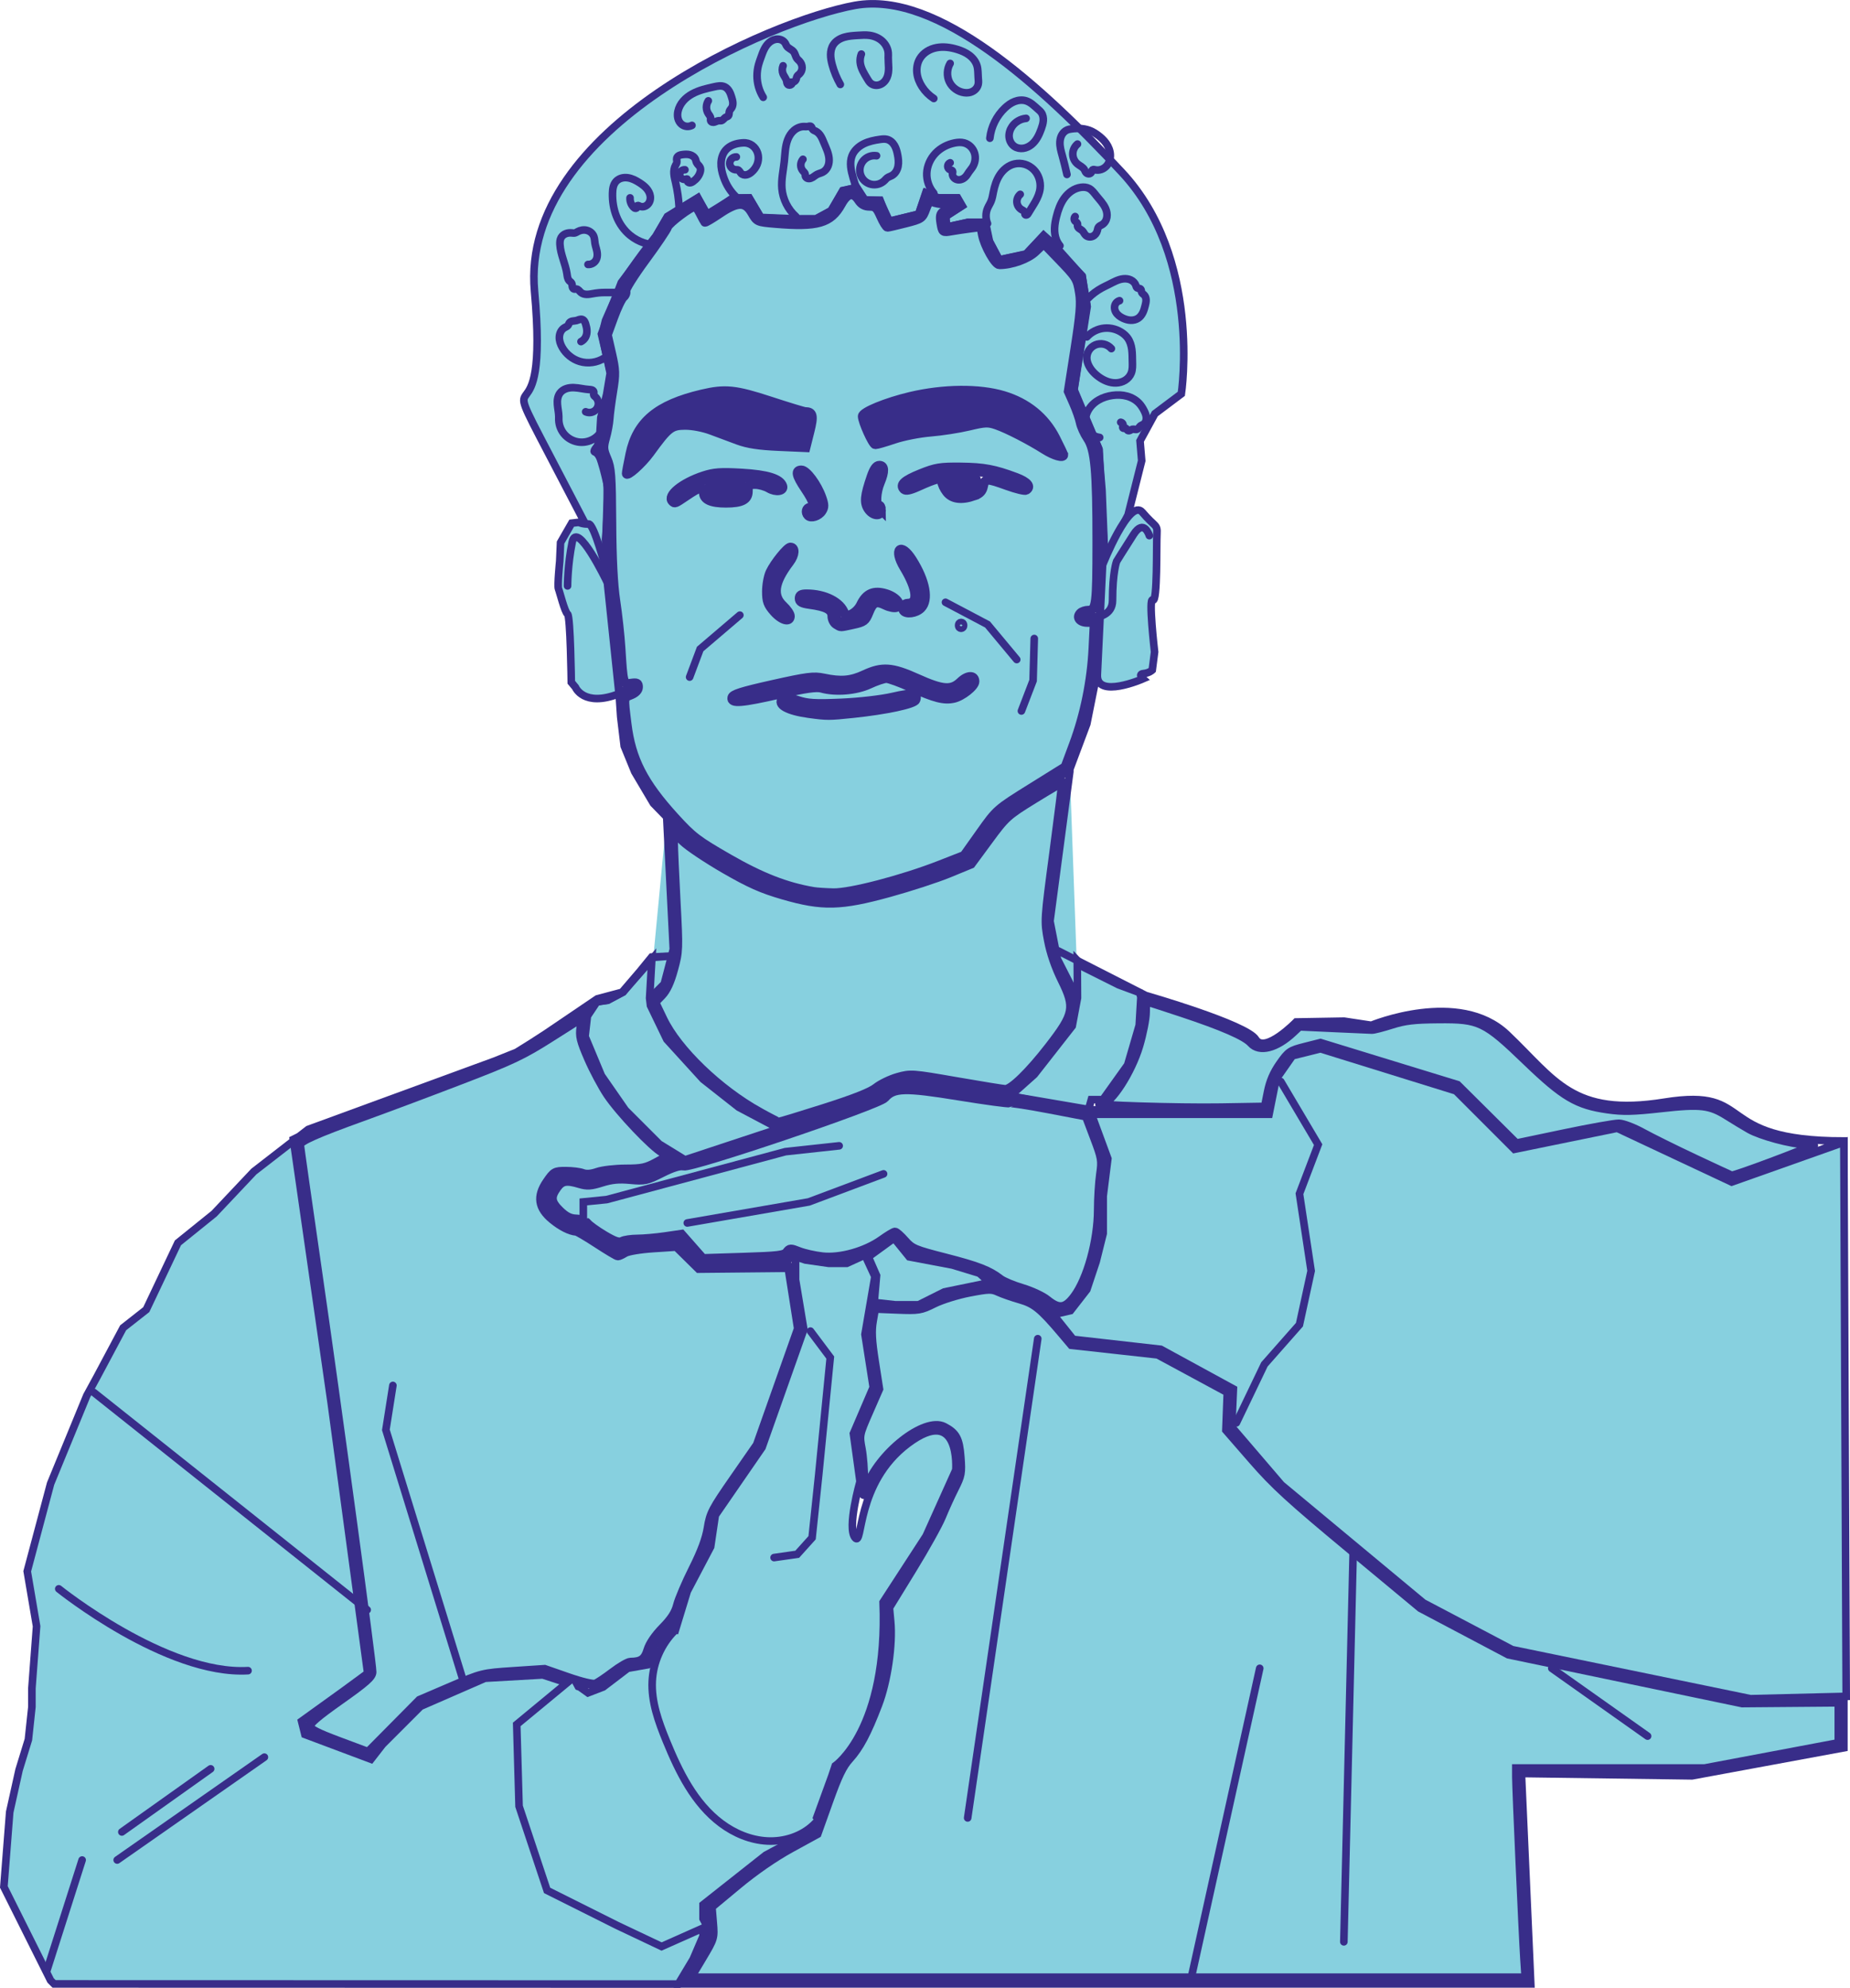 <?xml version="1.0" encoding="UTF-8" standalone="no"?>
<!-- Created with Inkscape (http://www.inkscape.org/) -->

<svg
   version="1.1"
   id="svg1"
   width="975.968"
   height="1048.118"
   viewBox="0 0 975.968 1048.118"
   sodipodi:docname="3.2.png"
   inkscape:export-filename="3.3.svg"
   inkscape:export-xdpi="96"
   inkscape:export-ydpi="96"
   xmlns:inkscape="http://www.inkscape.org/namespaces/inkscape"
   xmlns:sodipodi="http://sodipodi.sourceforge.net/DTD/sodipodi-0.dtd"
   xmlns="http://www.w3.org/2000/svg"
   xmlns:svg="http://www.w3.org/2000/svg">
  <defs
     id="defs1">
    <inkscape:path-effect
       effect="spiro"
       id="path-effect68"
       is_visible="true"
       lpeversion="1" />
    <inkscape:path-effect
       effect="spiro"
       id="path-effect67"
       is_visible="true"
       lpeversion="1" />
    <inkscape:path-effect
       effect="spiro"
       id="path-effect66"
       is_visible="true"
       lpeversion="1" />
    <inkscape:path-effect
       effect="spiro"
       id="path-effect65"
       is_visible="true"
       lpeversion="1" />
    <inkscape:path-effect
       effect="spiro"
       id="path-effect64"
       is_visible="true"
       lpeversion="1" />
    <inkscape:path-effect
       effect="spiro"
       id="path-effect63"
       is_visible="true"
       lpeversion="1" />
    <inkscape:path-effect
       effect="spiro"
       id="path-effect62"
       is_visible="true"
       lpeversion="1" />
    <inkscape:path-effect
       effect="spiro"
       id="path-effect61"
       is_visible="true"
       lpeversion="1" />
    <inkscape:path-effect
       effect="spiro"
       id="path-effect60"
       is_visible="true"
       lpeversion="1" />
    <inkscape:path-effect
       effect="spiro"
       id="path-effect59"
       is_visible="true"
       lpeversion="1" />
    <inkscape:path-effect
       effect="spiro"
       id="path-effect58"
       is_visible="true"
       lpeversion="1" />
    <inkscape:path-effect
       effect="spiro"
       id="path-effect57"
       is_visible="true"
       lpeversion="1" />
    <inkscape:path-effect
       effect="spiro"
       id="path-effect56"
       is_visible="true"
       lpeversion="1" />
    <inkscape:path-effect
       effect="spiro"
       id="path-effect55"
       is_visible="true"
       lpeversion="1" />
    <inkscape:path-effect
       effect="spiro"
       id="path-effect54"
       is_visible="true"
       lpeversion="1" />
    <inkscape:path-effect
       effect="spiro"
       id="path-effect53"
       is_visible="true"
       lpeversion="1" />
    <inkscape:path-effect
       effect="spiro"
       id="path-effect52"
       is_visible="true"
       lpeversion="1" />
    <inkscape:path-effect
       effect="spiro"
       id="path-effect51"
       is_visible="true"
       lpeversion="1" />
    <inkscape:path-effect
       effect="spiro"
       id="path-effect50"
       is_visible="true"
       lpeversion="1" />
    <inkscape:path-effect
       effect="spiro"
       id="path-effect49"
       is_visible="true"
       lpeversion="1" />
    <inkscape:path-effect
       effect="spiro"
       id="path-effect48"
       is_visible="true"
       lpeversion="1" />
  </defs>
  <sodipodi:namedview
     id="namedview1"
     pagecolor="#505050"
     bordercolor="#eeeeee"
     borderopacity="1"
     inkscape:showpageshadow="0"
     inkscape:pageopacity="0"
     inkscape:pagecheckerboard="0"
     inkscape:deskcolor="#505050"
     inkscape:document-units="px" />
  <g
     inkscape:groupmode="layer"
     id="layer1"
     inkscape:label="Avatar"
     style="display:inline"
     transform="translate(-76.234,-4.155)">
    <path
       style="opacity:1;fill:#87d0df;fill-opacity:1;stroke:#382d89;stroke-width:4;stroke-linecap:round;stroke-dasharray:none;stroke-opacity:1"
       d="m 671.346,275.642 7.191,-28.545 -0.872,-10.459 7.844,-14.381 13.946,-10.459 c 0,0 10.895,-71.471 -31.377,-116.794 C 625.805,49.681 570.895,-0.872 527.315,6.973 483.735,14.817 350.381,71.471 358.226,157.759 c 7.844,86.288 -21.79,29.634 7.844,86.288 29.634,56.654 29.634,56.872 29.634,56.872 l 0.436,-19.611 0.654,-20.482 c 0,0 -3.922,-19.175 -6.319,-18.521 -2.397,0.654 1.307,-3.486 1.307,-3.486 l 6.663,-37.592 -4.93,-20.955 10.477,-27.118 18.489,-24.652 5.855,-10.169 16.024,-9.861 4.93,8.628 13.482,-8.32 8.628,-0.308 6.163,10.323 20.492,0.847 8.776,-0.015 8.062,-4.467 5.992,-10.568 7.3,-1.525 4.249,6.428 8.062,0.436 4.903,10.895 15.471,-3.813 3.922,-11.222 6.21,2.724 h 10.459 l 2.397,4.14 -8.607,5.556 0.327,5.665 11.302,-2.462 h 9.245 l 2.157,10.169 5.085,9.553 14.175,-2.927 9.245,-9.861 20.338,21.263 2.648,16.212 -6.973,44.233 13.292,31.16 2.615,52.078 -0.654,8.062 z"
       id="path29" />
    <path
       style="opacity:1;fill:none;stroke:#382d89;stroke-width:4;stroke-linecap:round;stroke-dasharray:none;stroke-opacity:1"
       d="M 422.173,128.809 C 411.696,141.752 404.3,153.461 404.3,153.461 l -8.628,19.722 -1.849,7.396 4.314,20.338 -1.849,11.094 -3.082,12.326 -0.616,10.477 -1.849,8.012 c 0,0 4.314,3.082 5.547,14.791 1.233,11.71 -0.616,30.816 -0.616,30.816 l 0.616,16.64 4.314,31.432 3.082,45.607 1.849,15.408 5.547,13.559 9.861,16.64 20.955,21.571 35.13,20.338 25.885,7.396 21.571,0.616 38.211,-10.477 24.036,-9.861 17.257,-24.036 36.362,-22.803 9.245,-24.652 5.547,-27.734 1.849,-46.223 1.849,-18.489 -1.233,-30.816 -1.849,-22.187 -12.943,-30.816 6.779,-44.374 -2.465,-15.408 -15.408,-17.257 -4.93,-4.314 -9.245,9.861 -14.175,3.082 -5.547,-10.477 -1.849,-9.245 h -9.245 l -11.094,2.465 -0.616,-5.547 8.628,-5.547 -2.465,-4.314 h -9.861 l -6.779,-2.465 -3.698,11.094 -15.408,3.698 -3.082,-6.163 -1.849,-4.93 h -8.012 l -4.314,-6.779 -7.396,1.849 -6.163,10.477 -8.012,4.314 h -16.024 l -12.943,-0.616 -6.163,-10.477 h -8.628 l -8.012,5.547 -5.547,3.698 -4.93,-9.245 -16.024,9.861 z"
       id="path11" />
    <path
       style="opacity:1;fill:#382d89;fill-opacity:1;stroke:none;stroke-width:4;stroke-linecap:round;stroke-dasharray:none;stroke-opacity:1"
       d="m 504.759,223.105 c -35.746,-9.245 -34.513,-14.175 -51.77,-11.71 -17.257,2.465 -31.432,11.094 -31.432,11.094 l -10.477,12.326 -2.465,13.559 -1.849,5.547 9.861,-8.012 8.012,-12.326 c 0,0 1.849,-3.082 5.547,-4.93 3.698,-1.849 11.71,-1.233 11.71,-1.233 l 11.71,3.082 13.559,6.163 19.106,3.082 h 14.175 z"
       id="path12" />
    <path
       style="opacity:1;fill:#382d89;stroke:none;stroke-width:4;stroke-linecap:round;stroke-dasharray:none;stroke-opacity:1"
       d="m 637.266,244.675 -8.628,-16.64 -14.175,-11.71 -16.024,-4.93 -25.269,-1.233 -27.118,6.163 -14.791,6.779 6.163,15.408 17.873,-6.163 20.338,-1.849 12.326,-2.465 8.628,-2.465 11.094,3.698 14.791,8.012 11.71,7.396 z"
       id="path13" />
    <path
       style="opacity:1;fill:none;stroke:#382d89;stroke-width:4;stroke-linecap:round;stroke-dasharray:none;stroke-opacity:1"
       d="m 486.35,260.825 -6.755,-3.922 -13.074,-0.654 -12.42,-0.654 -11.549,3.922 -10.241,6.755"
       id="path14" />
    <path
       style="opacity:1;fill:#382d89;stroke:none;stroke-width:4;stroke-linecap:round;stroke-dasharray:none;stroke-opacity:1"
       d="m 469.354,257.121 c 0,0 2.179,6.755 0.436,8.934 -1.743,2.179 -6.755,2.615 -6.755,2.615 l -7.626,0.218 -4.358,-1.089 -2.397,-1.307 -0.436,-1.089 -0.654,-2.179 v -1.961 l 0.654,-1.525 0.872,-1.961 v -0.654 l 7.191,-1.743 z"
       id="path15" />
    <path
       style="opacity:1;fill:none;stroke:#382d89;stroke-width:4;stroke-linecap:round;stroke-dasharray:none;stroke-opacity:1"
       d="m 554.988,260.171 12.42,-5.883 12.638,-1.743 16.125,1.089 15.471,4.794 4.358,1.961"
       id="path16" />
    <path
       style="opacity:1;fill:#382d89;stroke:none;stroke-width:4;stroke-linecap:round;stroke-dasharray:none;stroke-opacity:1"
       d="m 573.946,254.288 c -0.654,8.062 4.14,10.895 4.14,10.895 l 3.268,1.525 3.268,-0.218 6.101,-1.525 2.615,-1.961 1.307,-2.397 -0.436,-2.833 -0.872,-2.179 -1.307,-1.743 -7.626,-1.089 h -6.973 z"
       id="path17" />
    <path
       style="opacity:1;fill:none;stroke:#382d89;stroke-width:4;stroke-linecap:round;stroke-dasharray:none;stroke-opacity:1"
       d="m 493.105,295.907 c 0,0 -21.354,20.047 -2.615,32.467"
       id="path18" />
    <path
       style="opacity:1;fill:none;stroke:#382d89;stroke-width:4;stroke-linecap:round;stroke-dasharray:none;stroke-opacity:1"
       d="m 552.374,296.56 c 0,0 19.829,27.673 2.833,28.327"
       id="path19" />
    <path
       style="opacity:1;fill:none;stroke:#382d89;stroke-width:4;stroke-linecap:round;stroke-dasharray:none;stroke-opacity:1"
       d="m 500.296,319.658 c 0,0 20.265,1.525 17.868,8.498 -2.397,6.973 13.074,1.089 13.074,1.089 0,0 1.961,-17.65 16.56,-6.755"
       id="path20" />
    <path
       style="opacity:1;fill:none;stroke:#382d89;stroke-width:4;stroke-linecap:round;stroke-dasharray:none;stroke-opacity:1"
       d="m 540.171,251.891 c 0,0 -9.37,20.7 -1.307,20.918"
       id="path21" />
    <path
       style="opacity:1;fill:none;stroke:#382d89;stroke-width:4;stroke-linecap:round;stroke-dasharray:none;stroke-opacity:1"
       d="m 499.424,254.506 c 0,0 16.125,19.611 5.012,19.611"
       id="path22" />
    <path
       style="opacity:1;fill:none;stroke:#382d89;stroke-width:4;stroke-linecap:round;stroke-dasharray:none;stroke-opacity:1"
       d="m 464.996,372.171 41.837,-9.152 c 0,0 15.253,7.409 30.07,-2.179 14.817,-9.588 35.735,22.226 50.553,2.615"
       id="path23" />
    <path
       style="opacity:1;fill:none;stroke:#382d89;stroke-width:4;stroke-linecap:round;stroke-dasharray:none;stroke-opacity:1"
       d="m 491.144,374.35 c 0,0 15.253,10.459 66.241,-2.179"
       id="path24" />
    <path
       style="opacity:1;fill:#87d0df;fill-opacity:1;stroke:#382d89;stroke-width:4;stroke-linecap:round;stroke-dasharray:none;stroke-opacity:1"
       d="m 395.922,304.405 c 0,0 -6.319,-24.187 -9.152,-23.969 -2.833,0.218 -5.23,-0.872 -5.23,-0.872 l -3.704,0.436 -3.268,5.665 -2.615,4.576 -0.436,9.805 c 0,0 -1.307,13.074 -0.654,14.599 0.654,1.525 3.268,12.202 4.794,13.292 1.525,1.089 1.961,35.953 1.961,35.953 l 2.179,2.615 c 0,0 4.358,10.677 22.879,3.486 18.521,-7.191 0,-1.089 0,-1.089 z"
       id="path25" />
    <path
       style="opacity:1;fill:#87d0df;fill-opacity:1;stroke:#382d89;stroke-width:4;stroke-linecap:round;stroke-dasharray:none;stroke-opacity:1"
       d="m 657.912,301.992 c 0,0 14.175,-35.746 20.955,-27.734 6.779,8.012 8.012,6.163 7.704,11.402 -0.308,5.239 0.308,36.671 -2.157,34.822 -2.465,-1.849 0.924,27.426 0.924,27.426 l -1.233,9.553 c 0,0 -1.541,1.541 -4.622,1.849 -3.082,0.308 -0.308,2.773 -0.308,2.773 0,0 -24.652,10.785 -24.036,-2.157 0.616,-12.943 2.773,-57.933 2.773,-57.933 z"
       id="path26" />
    <path
       style="opacity:1;fill:none;stroke:#382d89;stroke-width:4;stroke-linecap:round;stroke-dasharray:none;stroke-opacity:1"
       d="m 682.564,286.585 c 0,0 -2.773,-9.245 -8.32,-0.616 -5.547,8.628 -8.937,14.175 -8.937,14.175 0,0 -2.157,5.547 -2.157,20.646 0,15.1 -29.583,6.163 -6.779,8.628"
       id="path27" />
    <path
       style="opacity:1;fill:none;stroke:#382d89;stroke-width:4;stroke-linecap:round;stroke-dasharray:none;stroke-opacity:1"
       d="m 396.288,310.621 c 0,0 -15.716,-32.664 -18.181,-20.646 -2.465,12.018 -2.465,23.112 -2.465,23.112"
       id="path28" />
    <path
       style="opacity:1;fill:#87d0df;fill-opacity:1;stroke:#382d89;stroke-width:4;stroke-linecap:round;stroke-dasharray:none;stroke-opacity:1"
       d="m 427.953,434.926 3.486,69.728 -4.794,18.303 -7.844,7.844"
       id="path30" />
    <path
       style="opacity:1;fill:#87d0df;fill-opacity:1;stroke:#382d89;stroke-width:4;stroke-linecap:round;stroke-dasharray:none;stroke-opacity:1"
       d="m 640.623,410.957 -10.459,78.879 3.922,20.047 10.895,21.354"
       id="path31" />
    <path
       style="opacity:1;fill:#87d0df;fill-opacity:1;stroke:#382d89;stroke-width:4;stroke-linecap:round;stroke-dasharray:none;stroke-opacity:1"
       d="m 644.661,530.336 -2.773,14.791 -20.03,25.577 -14.175,12.634 -51.77,-8.32 -12.326,2.773 -9.861,7.088 -46.84,14.175 -20.955,-11.094 -18.797,-14.791 -19.106,-20.955 -8.628,-17.873 -0.462,-3.929 1.172,-20.529 -15.193,17.371 -8.32,4.314 -5.547,0.924 -4.93,7.396 -1.233,10.785 8.628,20.646 12.634,18.181 17.873,17.873 13.559,8.32 74.917,-24.753 22.661,-6.973 9.588,-6.973 11.331,-2.615 54.039,7.844 40.093,7.844 1.743,-6.101 h 6.101 l 13.074,-18.303 6.101,-20.918 0.872,-14.817 -0.654,-2.397 -11.113,-4.14 -18.303,-9.152 -3.486,-3.704 z"
       id="path32" />
    <path
       style="opacity:1;fill:none;fill-opacity:1;stroke:#382d89;stroke-width:4;stroke-linecap:round;stroke-dasharray:none;stroke-opacity:1"
       d="m 634.521,505.525 46.195,23.533 c 0,0 53.167,15.253 57.961,23.097 4.794,7.844 21.354,-9.152 21.354,-9.152 l 25.276,-0.436 14.381,2.179 c 0,0 46.195,-19.175 71.471,4.794 25.276,23.969 34.428,43.58 83.237,35.735 48.809,-7.844 23.969,20.482 94.568,20.482 v 319.94 l -80.12,14.791 -89.981,-1.233 4.93,110.936 H 435.116 l 14.791,-24.652 -1.233,-17.257 34.513,-29.583 22.187,-9.861 11.094,-33.281 11.094,-14.791 8.628,-17.257 4.93,-13.559 2.465,-22.187 -1.233,-17.257 25.885,-41.909 4.93,-13.559 7.396,-13.559 -1.233,-17.257 -8.628,-6.163 -12.326,3.698 -12.326,13.559 -9.861,12.326 -6.163,27.118 h -6.163 l 3.698,-22.187 2.465,-12.326 -4.93,-19.722 11.094,-27.118 -4.93,-24.652 7.396,-34.513 -4.93,-7.396 14.791,-9.861 6.779,8.012 22.804,6.779 12.943,2.465 8.012,4.314 6.163,4.93 17.257,4.93 10.477,8.012 -10.632,-7.98 -16.996,-5.121 -14.817,-8.716 -36.607,-9.588 -5.665,-7.844 -14.381,10.459 -3.486,-0.872 -13.51,3.922 -18.303,-2.615 -4.358,-2.615 -2.615,3.922 h -10.895 l -20.918,1.307 -14.817,-1.307 -10.459,-11.331 -14.381,1.743 h -11.331 l -6.537,3.486 -6.537,-3.922 -11.767,-7.409 -1.307,-2.615 -3.486,1.307 -6.101,-2.615 -7.844,-7.409 -1.307,-6.537 6.101,-9.152 7.409,-0.872 8.716,2.615 7.409,-1.743 3.051,-2.179 H 411.393 l 3.051,1.743 18.303,-9.152 6.973,1.307 100.169,-33.624 3.698,-6.163 13.559,-3.698 93.679,16.024 94.39,5.235 6.101,-23.533 9.588,-10.459 13.946,-2.615 67.984,20.918 33.121,32.249 45.323,-10.459 11.331,-0.872 56.654,28.763 59.704,-22.661"
       id="path33" />
    <path
       style="opacity:1;fill:#87d0df;fill-opacity:1;stroke:#382d89;stroke-width:4;stroke-linecap:round;stroke-dasharray:none;stroke-opacity:1"
       d="m 431.44,508.14 -11.424,0.625 -15.1,18.489 -8.012,4.314 -5.239,0.616 -44.374,27.734 -108.474,39.739 -28.655,22.2 -20.955,22.187 -19.106,15.408 -16.701,35.209 -12.202,9.588 -13.946,26.148 -5.23,9.588 -19.099,46.428 -12.326,46.223 4.93,28.967 -2.465,32.664 v 9.861 l -1.849,17.257 -4.93,16.024 -4.93,22.187 -3.082,39.444 24.652,49.305 1.849,1.849 329.282,0.079 7.844,-13.074 5.23,-12.202 v -16.56 l 33.121,-26.148 24.405,-13.074 10.459,-28.763 1.743,-5.23 c 0,0 27.891,-19.175 25.276,-86.288 l 22.661,-34.864 15.689,-34.864 c 0,0 2.615,-34.864 -25.276,-13.946 -27.891,20.918 -23.533,54.911 -27.891,49.681 -4.358,-5.23 2.615,-29.634 2.615,-29.634 l -3.486,-25.276 10.459,-24.405 -4.358,-27.891 5.23,-30.506 -5.23,-11.331 -9.588,4.358 h -9.588 l -12.202,-1.743 -5.23,-1.743 v 12.202 l 4.358,26.148 -22.038,62.187 -24.652,35.746 -2.465,16.64 -12.326,23.42 -6.779,22.187 v -4.314 l -5.547,4.314 -4.93,6.779 -1.233,5.547 -2.465,4.314 -10.477,1.849 -12.943,9.861 -8.012,3.082 -4.314,-3.082 -19.529,-6.367 -30.506,1.743 -33.992,14.817 -20.047,20.047 -6.101,7.844 -34.864,-13.074 -1.743,-6.973 L 257.121,896 l 13.074,-9.588 -19.175,-142.07 -20.047,-139.455 12.202,-6.101 40.965,-14.817 52.296,-20.047 13.074,-5.23 14.817,-9.588 27.019,-18.303 13.074,-3.486 15.689,-18.303 z"
       id="path34" />
    <path
       style="opacity:1;fill:#87d0df;fill-opacity:1;stroke:#382d89;stroke-width:4;stroke-linecap:round;stroke-dasharray:none;stroke-opacity:1"
       d="m 631.907,697.276 10.459,13.074 46.195,5.23 38.35,20.918 -0.872,20.047 26.148,30.506 74.903,62.226 46.84,24.652 125.727,25.885 50.538,-1.233 -1.233,-292.131 -59.166,20.955 -60.398,-28.35 -54.235,11.094 -30.816,-30.816 -71.492,-22.187 -14.791,3.698 -8.628,12.326 -3.698,18.489 H 652.057 l 8.628,23.42 -2.465,19.722 v 19.722 l -3.698,14.791 -4.93,14.791 -8.628,11.094 z"
       id="path37" />
    <path
       style="opacity:1;fill:#87d0df;fill-opacity:1;stroke:#382d89;stroke-width:4;stroke-linecap:round;stroke-dasharray:none;stroke-opacity:1"
       d="m 598.438,680.407 -24.036,4.93 -13.559,6.779 h -12.326 l -11.094,-1.233 1.233,-14.175 -4.314,-9.861 13.559,-9.861 8.012,9.861 22.804,4.314 14.175,4.314 z"
       id="path38" />
    <path
       style="opacity:1;fill:none;fill-opacity:1;stroke:#382d89;stroke-width:4;stroke-linecap:round;stroke-dasharray:none;stroke-opacity:1"
       d="m 403.684,158.392 h -8.628 c -2.103,0 -4.195,0.242 -6.262,0.629 -1.033,0.194 -2.077,0.379 -3.128,0.349 -1.051,-0.03 -2.131,-0.302 -2.936,-0.978 -0.403,-0.338 -0.721,-0.765 -1.098,-1.131 -0.188,-0.183 -0.393,-0.353 -0.622,-0.482 -0.229,-0.13 -0.483,-0.219 -0.746,-0.236 -0.206,-0.013 -0.412,0.018 -0.618,0.037 -0.206,0.019 -0.417,0.025 -0.615,-0.037 -0.277,-0.087 -0.501,-0.303 -0.644,-0.556 -0.142,-0.253 -0.211,-0.541 -0.25,-0.829 -0.039,-0.288 -0.051,-0.579 -0.09,-0.867 -0.039,-0.288 -0.107,-0.576 -0.249,-0.83 -0.143,-0.255 -0.355,-0.463 -0.576,-0.654 -0.221,-0.191 -0.455,-0.368 -0.657,-0.578 -0.458,-0.477 -0.734,-1.103 -0.902,-1.743 -0.168,-0.64 -0.235,-1.301 -0.331,-1.955 -0.768,-5.237 -3.383,-10.124 -3.698,-15.408 -0.075,-1.265 -0.002,-2.592 0.616,-3.698 0.522,-0.934 1.405,-1.639 2.396,-2.04 0.991,-0.401 2.085,-0.512 3.151,-0.425 0.618,0.051 1.251,0.164 1.849,0 0.444,-0.122 0.832,-0.389 1.233,-0.616 1.478,-0.838 3.272,-1.162 4.919,-0.743 0.824,0.209 1.603,0.601 2.25,1.151 0.647,0.551 1.16,1.262 1.459,2.057 0.442,1.172 0.41,2.462 0.616,3.698 0.14,0.836 0.389,1.649 0.616,2.465 0.282,1.014 0.533,2.046 0.586,3.097 0.053,1.052 -0.099,2.132 -0.586,3.066 -0.405,0.776 -1.036,1.432 -1.795,1.866 -0.76,0.434 -1.645,0.645 -2.519,0.6"
       id="path47"
       inkscape:path-effect="#path-effect48"
       inkscape:original-d="m 403.68368,158.39192 c -2.87611,0 -5.75223,0 -8.62835,0 -0.2473,0 -11.19091,0.56765 -12.32622,0 -2.45578,-1.22789 -0.003,-1.2333 -2.46524,-1.84893 -0.39861,-0.0997 -0.89076,0.22791 -1.23262,0 -1.09384,-0.72923 -0.80562,-2.22755 -1.23263,-3.08156 -0.25986,-0.51972 -0.88398,-0.76777 -1.23262,-1.23262 -0.80985,-1.0798 -0.70811,-2.64886 -1.23262,-3.69787 -2.65288,-5.30575 -3.69787,-9.45827 -3.69787,-15.40777 0,-1.13056 -0.44922,-2.98751 0.61632,-3.69787 0.92997,-0.61998 4.42512,-2.24091 5.54679,-2.46524 0.60435,-0.12087 1.24459,0.12087 1.84894,0 0.45045,-0.0901 0.78217,-0.52622 1.23262,-0.61631 2.88866,-0.57773 7.12048,-0.55051 8.62835,2.46524 0.9839,1.96781 0.0531,2.00823 0.61631,3.69787 1.05211,3.15632 0.61631,-4.13794 0.61631,2.46524 0,1.45309 0.66231,4.83849 0,6.16311 -1.10826,2.21654 -2.96486,1.11593 -4.31417,2.46525" />
    <path
       style="opacity:1;fill:none;fill-opacity:1;stroke:#382d89;stroke-width:4;stroke-linecap:round;stroke-dasharray:none;stroke-opacity:1"
       d="m 419.708,133.123 c -2.581,-0.397 -5.093,-1.235 -7.396,-2.465 -1.309,-0.699 -2.55,-1.525 -3.698,-2.465 -3.209,-2.629 -5.652,-6.145 -7.185,-10 -1.533,-3.855 -2.171,-8.041 -2.06,-12.188 0.029,-1.095 0.111,-2.196 0.381,-3.258 0.27,-1.062 0.738,-2.089 1.468,-2.906 0.748,-0.837 1.752,-1.427 2.829,-1.743 1.077,-0.316 2.223,-0.365 3.335,-0.215 2.224,0.3 4.269,1.37 6.162,2.575 1.334,0.849 2.631,1.784 3.684,2.964 1.053,1.18 1.854,2.627 2.058,4.195 0.102,0.784 0.052,1.591 -0.175,2.348 -0.227,0.757 -0.635,1.464 -1.198,2.018 -0.564,0.554 -1.285,0.953 -2.06,1.106 -0.776,0.153 -1.603,0.054 -2.308,-0.304 -0.209,-0.106 -0.412,-0.236 -0.643,-0.272 -0.116,-0.018 -0.237,-0.011 -0.345,0.033 -0.108,0.045 -0.202,0.13 -0.244,0.239 -0.037,0.097 -0.033,0.204 -0.021,0.307 0.012,0.103 0.031,0.206 0.021,0.309 -0.009,0.097 -0.043,0.191 -0.097,0.272 -0.053,0.081 -0.126,0.149 -0.208,0.201 -0.165,0.103 -0.368,0.135 -0.56,0.111 -0.193,-0.025 -0.375,-0.104 -0.539,-0.209 -0.163,-0.105 -0.308,-0.237 -0.445,-0.374 -1.281,-1.278 -1.974,-3.125 -1.849,-4.93"
       id="path48"
       inkscape:path-effect="#path-effect49"
       inkscape:original-d="m 419.70777,133.12317 c -2.01925,-1.92526 -5.0971,-1.31593 -7.39573,-2.46524 -1.32503,-0.66252 -2.46525,-1.6435 -3.69787,-2.46525 -8.01328,-5.34219 -9.24466,-13.22492 -9.24466,-22.18719 0,-2.42985 -0.7646,-5.29194 1.84893,-6.163113 2.27097,-0.756989 10.34752,0.05097 12.32622,0.616313 3.69883,1.05681 3.63879,11.11329 0,12.32622 -0.38979,0.12993 -0.86513,-0.18375 -1.23262,0 -0.18375,0.0919 0.14526,0.47104 0,0.61631 -0.0616,0.0616 -1.7873,0.0616 -1.84893,0 -0.89799,-0.89799 -0.72169,-4.93049 -1.84894,-4.93049" />
    <path
       style="opacity:1;fill:none;fill-opacity:1;stroke:#382d89;stroke-width:4;stroke-linecap:round;stroke-dasharray:none;stroke-opacity:1"
       d="m 434.499,113.401 c -0.249,-4.356 -0.869,-8.691 -1.849,-12.943 -0.355,-1.54 -0.759,-3.078 -0.871,-4.655 -0.112,-1.576 0.087,-3.218 0.871,-4.59 0.229,-0.401 0.509,-0.784 0.616,-1.233 0.096,-0.402 0.045,-0.823 -0.004,-1.233 -0.05,-0.41 -0.098,-0.832 0.004,-1.232 0.079,-0.309 0.245,-0.593 0.463,-0.827 0.217,-0.234 0.484,-0.419 0.77,-0.559 0.573,-0.281 1.215,-0.384 1.849,-0.463 1.285,-0.16 2.609,-0.232 3.858,0.111 0.624,0.171 1.224,0.447 1.737,0.843 0.513,0.396 0.936,0.914 1.185,1.512 0.25,0.601 0.322,1.269 0.616,1.849 0.234,0.46 0.595,0.84 0.945,1.219 0.35,0.379 0.7,0.772 0.904,1.246 0.166,0.385 0.227,0.81 0.215,1.229 -0.013,0.419 -0.097,0.833 -0.215,1.236 -0.586,2.01 -1.987,3.724 -3.698,4.93 -0.276,0.195 -0.563,0.379 -0.875,0.511 -0.311,0.132 -0.65,0.211 -0.988,0.189 -0.338,-0.022 -0.674,-0.151 -0.913,-0.391 -0.12,-0.12 -0.214,-0.265 -0.268,-0.425 -0.055,-0.16 -0.07,-0.334 -0.038,-0.5 0.02,-0.105 0.059,-0.207 0.073,-0.313 0.007,-0.053 0.008,-0.108 -0.003,-0.16 -0.011,-0.053 -0.034,-0.103 -0.07,-0.143 -0.037,-0.04 -0.087,-0.068 -0.139,-0.083 -0.053,-0.015 -0.108,-0.016 -0.163,-0.01 -0.109,0.012 -0.211,0.056 -0.314,0.093 -0.715,0.255 -1.543,0.168 -2.189,-0.23 -0.646,-0.398 -1.097,-1.098 -1.191,-1.851 -0.094,-0.753 0.17,-1.543 0.698,-2.087 0.528,-0.545 1.31,-0.833 2.065,-0.762"
       id="path49"
       inkscape:path-effect="#path-effect50"
       inkscape:original-d="m 434.49923,113.40122 c 0.44994,-4.40886 -1.48791,-8.61034 -1.84893,-12.94253 -0.2051,-2.461242 -0.50953,-6.696995 0,-9.244667 0.0901,-0.45045 0.54079,-0.779501 0.61631,-1.232622 0.1351,-0.810567 -0.25986,-1.685665 0,-2.465243 0.3812,-1.143597 2.14689,-1.662 3.08156,-1.848933 2.3659,-0.47318 5.44875,0.247465 6.77942,2.465244 0.33424,0.557069 0.32578,1.267869 0.61631,1.848932 0.41883,0.837667 1.4301,1.627578 1.84893,2.465244 0.3675,0.734994 0,1.643496 0,2.465244 0,3.469024 0.25781,4.930488 -3.69787,4.930488 -0.87988,0 -2.5792,0.388383 -3.08155,-0.616311 -0.0919,-0.183748 0.14527,-0.471045 0,-0.616311 -0.14527,-0.145266 -0.47105,0.145266 -0.61631,0 -0.94029,-0.940291 -0.61631,-3.536602 -0.61631,-4.930488" />
    <path
       style="opacity:1;fill:none;fill-opacity:1;stroke:#382d89;stroke-width:4;stroke-linecap:round;stroke-dasharray:none;stroke-opacity:1"
       d="m 466.547,109.703 c -3.146,-2.443 -5.703,-5.639 -7.396,-9.245 -0.47,-1.002 -0.875,-2.034 -1.233,-3.082 -0.804,-2.354 -1.374,-4.822 -1.289,-7.308 0.086,-2.486 0.873,-5.004 2.521,-6.867 1.063,-1.202 2.449,-2.096 3.94,-2.688 1.491,-0.593 3.088,-0.892 4.688,-1.01 0.615,-0.045 1.235,-0.064 1.849,0 1.654,0.172 3.227,0.96 4.394,2.144 1.168,1.183 1.93,2.749 2.195,4.39 0.266,1.641 0.041,3.351 -0.587,4.89 -0.629,1.539 -1.655,2.907 -2.921,3.984 -0.784,0.667 -1.688,1.238 -2.7,1.428 -0.506,0.095 -1.034,0.092 -1.532,-0.04 -0.498,-0.131 -0.965,-0.394 -1.315,-0.771 -0.304,-0.329 -0.513,-0.733 -0.781,-1.092 -0.134,-0.179 -0.284,-0.349 -0.462,-0.485 -0.178,-0.136 -0.385,-0.238 -0.606,-0.273 -0.203,-0.032 -0.411,-0.007 -0.616,0 -0.906,0.029 -1.818,-0.323 -2.469,-0.953 -0.651,-0.63 -1.032,-1.53 -1.032,-2.436 0,-0.906 0.381,-1.806 1.032,-2.436 0.651,-0.63 1.563,-0.982 2.469,-0.953"
       id="path50"
       inkscape:path-effect="#path-effect51"
       inkscape:original-d="m 466.5474,109.70335 c -3.92891,-2.65149 -5.72743,-5.07391 -7.39573,-9.24466 -0.41087,-1.027187 -1.03472,-1.99309 -1.23262,-3.081557 -0.4784,-2.631213 -0.35514,-11.793506 1.23262,-14.175152 1.3727,-2.059041 5.90864,-3.697866 8.62836,-3.697866 0.61631,0 1.25102,-0.149477 1.84893,0 2.74626,0.686566 5.0553,13.434028 3.08155,15.407774 -0.58488,0.584879 -4.52206,1.128678 -5.5468,0.616311 -0.77957,-0.389789 -1.12372,-1.365459 -1.84893,-1.848933 -0.17093,-0.113956 -0.52444,0.183749 -0.61631,0 -0.71876,-1.437518 0,-5.134387 0,-6.77942" />
    <path
       style="opacity:1;fill:none;fill-opacity:1;stroke:#382d89;stroke-width:4;stroke-linecap:round;stroke-dasharray:none;stroke-opacity:1"
       d="m 496.13,118.332 c -4.222,-3.752 -6.927,-9.163 -7.396,-14.791 -0.394,-4.736 0.73,-9.449 1.233,-14.175 0.415,-3.905 0.423,-7.931 1.837,-11.594 0.707,-1.832 1.776,-3.551 3.263,-4.833 1.487,-1.282 3.415,-2.1 5.378,-2.062 0.618,0.012 1.24,0.106 1.849,0 0.315,-0.055 0.62,-0.163 0.938,-0.203 0.159,-0.02 0.321,-0.023 0.478,0.007 0.157,0.03 0.31,0.093 0.433,0.196 0.179,0.148 0.284,0.366 0.363,0.585 0.08,0.218 0.14,0.445 0.253,0.648 0.184,0.329 0.496,0.569 0.826,0.75 0.331,0.181 0.686,0.313 1.023,0.482 1.146,0.577 2.032,1.578 2.694,2.676 0.662,1.099 1.125,2.303 1.62,3.487 1.098,2.623 2.393,5.235 2.661,8.065 0.134,1.415 -5.4e-4,2.873 -0.535,4.19 -0.534,1.318 -1.487,2.487 -2.743,3.152 -0.979,0.518 -2.101,0.718 -3.082,1.233 -1.115,0.584 -2.017,1.559 -3.204,1.978 -0.593,0.21 -1.261,0.266 -1.848,0.039 -0.293,-0.114 -0.562,-0.297 -0.761,-0.54 -0.2,-0.243 -0.329,-0.546 -0.35,-0.86 -0.014,-0.205 0.018,-0.411 0,-0.616 -0.032,-0.377 -0.227,-0.722 -0.465,-1.016 -0.237,-0.294 -0.52,-0.548 -0.768,-0.833 -0.736,-0.845 -1.154,-1.961 -1.154,-3.082 0,-1.121 0.418,-2.237 1.154,-3.082"
       id="path51"
       inkscape:path-effect="#path-effect52"
       inkscape:original-d="m 496.13033,118.33171 c -6.09561,-2.87002 -7.09923,-8.56501 -7.39573,-14.79147 -0.26975,-5.664693 -0.18968,-8.723015 1.23262,-14.17515 1.19357,-4.575357 5.44055,-15.97096 10.47729,-18.489329 0.55124,-0.275622 1.23262,0 1.84893,0 0.61631,0 1.29769,-0.275622 1.84893,0 0.41088,0.205437 0.29149,0.907798 0.61631,1.232622 0.52377,0.523764 1.32517,0.708859 1.84894,1.232622 1.28694,1.286948 3.54419,4.623143 4.31417,6.16311 1.90576,3.811508 3.33441,12.247198 -0.61631,15.407774 -0.86388,0.691108 -2.09204,0.737864 -3.08155,1.232622 -1.37134,0.685671 -4.59533,1.138905 -6.16311,0.616311 -0.1949,-0.06497 0.0919,-0.432562 0,-0.616311 -0.30571,-0.611424 -1.01983,-1.210546 -1.23262,-1.848933 -0.56393,-1.691763 0,-4.343874 0,-6.163109" />
    <path
       style="opacity:1;fill:none;fill-opacity:1;stroke:#382d89;stroke-width:4;stroke-linecap:round;stroke-dasharray:none;stroke-opacity:1"
       d="m 528.178,104.157 c -0.645,-2.046 -1.261,-4.1 -1.849,-6.163 -0.545,-1.915 -1.068,-3.848 -1.27,-5.829 -0.202,-1.981 -0.072,-4.027 0.654,-5.881 1.093,-2.791 3.471,-4.941 6.154,-6.277 2.683,-1.337 5.669,-1.939 8.638,-2.351 1.229,-0.17 2.496,-0.308 3.698,0 0.831,0.213 1.603,0.637 2.26,1.189 0.657,0.552 1.202,1.232 1.639,1.97 0.875,1.477 1.316,3.168 1.648,4.852 0.398,2.021 0.653,4.112 0.257,6.133 -0.198,1.011 -0.56,1.994 -1.118,2.86 -0.558,0.866 -1.315,1.61 -2.221,2.1 -0.81,0.438 -1.733,0.674 -2.465,1.233 -0.463,0.353 -0.825,0.817 -1.233,1.233 -0.914,0.933 -2.071,1.626 -3.324,1.992 -1.253,0.366 -2.601,0.405 -3.874,0.111 -1.272,-0.294 -2.467,-0.919 -3.433,-1.798 -0.966,-0.879 -1.702,-2.008 -2.115,-3.247 -0.413,-1.239 -0.502,-2.584 -0.256,-3.867 0.246,-1.283 0.826,-2.499 1.668,-3.498 0.842,-0.998 1.943,-1.776 3.166,-2.235 1.223,-0.459 2.563,-0.599 3.854,-0.401"
       id="path52"
       inkscape:path-effect="#path-effect53"
       inkscape:original-d="m 528.1785,104.15655 c 0.30393,-2.31906 -1.4283,-4.05993 -1.84893,-6.163106 -0.33426,-1.671295 -0.90568,-10.359517 -0.61631,-11.709908 1.88662,-8.80424 7.85068,-8.628354 14.79146,-8.628354 1.23262,0 2.5534,-0.457784 3.69787,0 2.3398,0.935923 5.0577,5.56659 5.54679,8.012043 0.63053,3.152621 -0.25856,9.211604 -3.08155,11.093597 -0.76444,0.509627 -1.67743,0.759933 -2.46524,1.232622 -0.76562,0.459372 -0.30659,1.541302 -1.23263,1.232622 -4.65605,-1.552017 -4.31417,-9.107238 -4.31417,-12.94253" />
    <path
       style="opacity:1;fill:none;fill-opacity:1;stroke:#382d89;stroke-width:4;stroke-linecap:round;stroke-dasharray:none;stroke-opacity:1"
       d="m 568.855,106.005 c -2.488,-2.862 -3.838,-6.687 -3.698,-10.477 0.145,-3.921 1.865,-7.729 4.574,-10.567 2.709,-2.838 6.365,-4.715 10.218,-5.457 1.628,-0.313 3.329,-0.428 4.93,0 1.281,0.343 2.466,1.032 3.41,1.963 0.944,0.931 1.648,2.101 2.046,3.366 0.796,2.53 0.318,5.399 -1.142,7.613 -0.565,0.858 -1.265,1.62 -1.849,2.465 -0.421,0.61 -0.781,1.262 -1.233,1.849 -0.52,0.676 -1.163,1.264 -1.915,1.665 -0.752,0.401 -1.616,0.61 -2.465,0.533 -0.849,-0.077 -1.679,-0.45 -2.256,-1.077 -0.578,-0.627 -0.884,-1.511 -0.76,-2.354 0.031,-0.208 0.086,-0.412 0.106,-0.622 0.02,-0.209 0.001,-0.43 -0.106,-0.611 -0.06,-0.101 -0.146,-0.186 -0.243,-0.253 -0.097,-0.067 -0.204,-0.117 -0.315,-0.157 -0.221,-0.081 -0.455,-0.124 -0.675,-0.207 -0.373,-0.14 -0.702,-0.397 -0.929,-0.725 -0.227,-0.328 -0.351,-0.726 -0.351,-1.124 0,-0.399 0.124,-0.797 0.351,-1.124 0.227,-0.328 0.555,-0.584 0.929,-0.725"
       id="path53"
       inkscape:path-effect="#path-effect54"
       inkscape:original-d="m 568.85502,106.00549 c -1.99234,-3.23349 -3.02586,-6.781264 -3.69786,-10.47729 -2.19865,-12.092551 2.90049,-16.024085 14.79146,-16.024085 0.78107,0 4.33499,-0.51043 4.93049,0 3.61154,3.09561 5.09173,8.2772 4.31418,12.94253 -0.56113,3.366748 -0.17699,0.7933 -1.84894,2.465244 -1.49689,1.496897 0.18327,0.905005 -1.23262,1.848933 -1.75501,1.170007 -6.56026,1.273778 -7.39573,-1.232622 -0.12993,-0.389789 0.22791,-0.890754 0,-1.232622 -0.25481,-0.38222 -1.02719,-0.205437 -1.23262,-0.616311 -0.29063,-0.58126 0,-2.839407 0,-3.697866" />
    <path
       style="opacity:1;fill:none;fill-opacity:1;stroke:#382d89;stroke-width:4;stroke-linecap:round;stroke-dasharray:none;stroke-opacity:1"
       d="m 597.205,122.03 c -1.063,-2.528 -1.063,-5.484 0,-8.012 0.535,-1.271 1.319,-2.425 1.849,-3.698 0.652,-1.567 0.9,-3.266 1.233,-4.93 0.638,-3.198 1.627,-6.377 3.428,-9.095 1.801,-2.718 4.491,-4.95 7.665,-5.697 1.782,-0.419 3.672,-0.359 5.429,0.154 1.757,0.513 3.379,1.475 4.686,2.756 2.614,2.563 3.875,6.396 3.443,10.032 -0.284,2.392 -1.245,4.657 -2.412,6.765 -1.166,2.108 -2.544,4.093 -3.752,6.177 -0.104,0.18 -0.208,0.362 -0.336,0.527 -0.128,0.165 -0.281,0.313 -0.466,0.409 -0.185,0.096 -0.404,0.136 -0.605,0.084 -0.101,-0.026 -0.196,-0.075 -0.274,-0.144 -0.078,-0.069 -0.137,-0.16 -0.167,-0.259 -0.03,-0.099 -0.03,-0.204 -0.022,-0.307 0.008,-0.103 0.022,-0.206 0.022,-0.309 -4.6e-4,-0.229 -0.077,-0.455 -0.198,-0.65 -0.121,-0.195 -0.286,-0.36 -0.467,-0.5 -0.363,-0.281 -0.791,-0.463 -1.184,-0.699 -1.342,-0.806 -2.256,-2.286 -2.377,-3.847 -0.12,-1.561 0.557,-3.163 1.76,-4.165"
       id="path54"
       inkscape:path-effect="#path-effect55"
       inkscape:original-d="m 597.20533,122.02957 c 0.51474,-2.61206 -0.60053,-5.40975 0,-8.01204 0.30988,-1.34282 1.38542,-2.40004 1.84893,-3.69787 0.56978,-1.59538 0.79612,-3.29361 1.23262,-4.93048 1.1724,-4.39651 5.72507,-13.896712 11.0936,-14.791468 7.21253,-1.202088 12.49956,6.586819 13.55884,12.942528 0.91156,5.46933 -1.56471,10.64333 -6.16311,12.94253 -0.82175,0.41088 -0.44612,1.31772 -1.84893,0.61631 -0.18375,-0.0919 0.0919,-0.43256 0,-0.61631 -0.34651,-0.69302 -1.60558,-1.11888 -1.84893,-1.84893 -0.81294,-2.4388 -0.61631,-5.22084 -0.61631,-8.01204" />
    <path
       style="opacity:1;fill:none;fill-opacity:1;stroke:#382d89;stroke-width:4;stroke-linecap:round;stroke-dasharray:none;stroke-opacity:1"
       d="m 635.417,133.739 c -0.768,-0.925 -1.394,-1.968 -1.849,-3.082 -0.791,-1.935 -1.058,-4.056 -0.985,-6.145 0.073,-2.089 0.476,-4.153 0.985,-6.181 0.867,-3.46 2.074,-6.899 4.183,-9.776 1.054,-1.438 2.331,-2.723 3.814,-3.713 1.484,-0.99 3.178,-1.68 4.946,-1.918 1.463,-0.198 3.008,-0.072 4.314,0.616 1.554,0.82 2.601,2.325 3.698,3.698 1.75,2.191 3.798,4.214 4.93,6.779 0.65,1.473 0.973,3.122 0.707,4.709 -0.133,0.794 -0.414,1.566 -0.846,2.245 -0.432,0.679 -1.016,1.265 -1.71,1.674 -0.322,0.19 -0.665,0.341 -0.99,0.525 -0.325,0.184 -0.637,0.407 -0.859,0.708 -0.194,0.264 -0.31,0.576 -0.395,0.893 -0.084,0.316 -0.138,0.64 -0.222,0.956 -0.17,0.645 -0.463,1.26 -0.876,1.783 -0.413,0.524 -0.946,0.955 -1.555,1.228 -0.609,0.273 -1.292,0.384 -1.953,0.295 -0.661,-0.089 -1.297,-0.381 -1.779,-0.841 -0.373,-0.355 -0.648,-0.799 -0.92,-1.236 -0.272,-0.437 -0.551,-0.879 -0.929,-1.229 -0.441,-0.408 -0.995,-0.67 -1.482,-1.022 -0.244,-0.176 -0.473,-0.376 -0.652,-0.617 -0.179,-0.241 -0.306,-0.527 -0.331,-0.826 -0.017,-0.206 0.014,-0.412 0.034,-0.618 0.02,-0.206 0.028,-0.417 -0.034,-0.615 -0.087,-0.282 -0.306,-0.503 -0.538,-0.685 -0.233,-0.182 -0.488,-0.337 -0.694,-0.548 -0.318,-0.325 -0.503,-0.778 -0.503,-1.233 0,-0.455 0.185,-0.907 0.503,-1.233"
       id="path55"
       inkscape:path-effect="#path-effect56"
       inkscape:original-d="m 635.41661,133.73948 c -0.61631,-1.02718 -1.5584,-1.91943 -1.84893,-3.08155 -0.38975,-1.55899 -0.30635,-10.69238 0,-12.32622 1.27481,-6.79903 5.55212,-14.48398 12.94253,-15.40778 1.18341,-0.14793 3.32983,0.0538 4.31417,0.61631 1.51352,0.86487 2.46525,2.46525 3.69787,3.69787 2.1975,2.1975 4.13222,3.58637 4.93049,6.77942 0.64307,2.5723 -0.13421,6.57069 -1.84894,8.62835 -0.47419,0.56903 -1.38621,0.65422 -1.84893,1.23262 -0.40583,0.5073 -0.15694,1.38957 -0.61631,1.84894 -0.76169,0.76169 -4.82148,3.13606 -6.16311,2.46524 -0.91874,-0.45937 -1.23262,-1.64349 -1.84893,-2.46524 -0.6185,-0.82467 -2.14822,-1.51416 -2.46525,-2.46525 -0.12993,-0.38979 0.12993,-0.84283 0,-1.23262 -0.18375,-0.55124 -0.97276,-0.7129 -1.23262,-1.23262 -0.29546,-0.59092 0,-1.78199 0,-2.46524" />
    <path
       style="opacity:1;fill:none;fill-opacity:1;stroke:#382d89;stroke-width:4;stroke-linecap:round;stroke-dasharray:none;stroke-opacity:1"
       d="m 650.208,161.473 c 2.174,-2.2 4.675,-4.075 7.396,-5.547 1.212,-0.656 2.466,-1.231 3.698,-1.849 2.422,-1.215 4.843,-2.625 7.538,-2.908 1.347,-0.142 2.746,0.017 3.967,0.605 1.22,0.589 2.246,1.632 2.67,2.919 0.073,0.222 0.129,0.45 0.217,0.666 0.088,0.216 0.214,0.424 0.399,0.566 0.131,0.1 0.287,0.164 0.446,0.205 0.159,0.042 0.323,0.063 0.486,0.085 0.163,0.022 0.327,0.047 0.484,0.095 0.158,0.048 0.31,0.121 0.432,0.231 0.123,0.11 0.212,0.255 0.274,0.408 0.062,0.153 0.097,0.316 0.124,0.479 0.054,0.326 0.077,0.664 0.219,0.963 0.125,0.265 0.335,0.48 0.558,0.67 0.223,0.19 0.464,0.359 0.674,0.563 0.352,0.339 0.613,0.766 0.782,1.224 0.17,0.458 0.25,0.946 0.265,1.434 0.03,0.976 -0.195,1.941 -0.431,2.888 -0.318,1.279 -0.661,2.562 -1.229,3.751 -0.567,1.19 -1.375,2.293 -2.469,3.028 -1.159,0.779 -2.589,1.103 -3.985,1.052 -1.396,-0.051 -2.761,-0.462 -4.027,-1.052 -1.535,-0.715 -2.99,-1.746 -3.823,-3.221 -0.416,-0.737 -0.665,-1.577 -0.661,-2.423 0.003,-0.847 0.267,-1.699 0.786,-2.368 0.462,-0.595 1.122,-1.035 1.849,-1.233"
       id="path56"
       inkscape:path-effect="#path-effect57"
       inkscape:original-d="m 650.20807,161.47347 c 1.70615,-3.22827 4.30296,-4.14099 7.39573,-5.54679 1.25459,-0.57027 2.39048,-1.41314 3.69787,-1.84894 3.98788,-1.32929 10.42251,-1.05153 14.17515,0.61631 0.41978,0.18657 0.24882,0.957 0.61631,1.23263 0.51972,0.38978 1.38956,0.15693 1.84894,0.61631 0.45937,0.45937 0.28206,1.29186 0.61631,1.84893 0.29895,0.49826 0.93366,0.73436 1.23262,1.23262 1.0061,1.67683 0.61631,3.74454 0.61631,5.5468 0,3.22844 0.076,5.83595 -3.69787,6.77942 -0.58052,0.14513 -7.40405,0.30399 -8.01204,0 -2.10485,-1.05242 -4.76983,-5.86812 -3.69786,-8.01204 0.31371,-0.62743 1.34849,-0.98241 1.84893,-1.23262" />
    <path
       style="opacity:1;fill:none;fill-opacity:1;stroke:#382d89;stroke-width:4;stroke-linecap:round;stroke-dasharray:none;stroke-opacity:1"
       d="m 649.592,181.812 c 2.355,-2.602 5.701,-4.285 9.195,-4.623 3.493,-0.338 7.1,0.671 9.911,2.774 0.934,0.699 1.786,1.517 2.465,2.465 1.241,1.731 1.868,3.837 2.158,5.948 0.289,2.11 0.261,4.249 0.308,6.379 0.046,2.079 0.152,4.23 -0.616,6.163 -0.618,1.555 -1.786,2.868 -3.209,3.747 -1.423,0.879 -3.092,1.332 -4.764,1.391 -3.344,0.119 -6.59,-1.305 -9.283,-3.29 -2.382,-1.755 -4.466,-4.025 -5.547,-6.779 -0.31,-0.791 -0.536,-1.619 -0.616,-2.465 -0.146,-1.546 0.21,-3.136 1.003,-4.471 0.793,-1.335 2.018,-2.41 3.445,-3.021 1.427,-0.612 3.05,-0.758 4.564,-0.411 1.514,0.347 2.911,1.185 3.93,2.357"
       id="path57"
       inkscape:path-effect="#path-effect58"
       inkscape:original-d="m 649.59176,181.81174 c 4.3845,-2.05495 14.3656,-4.21896 19.10564,-1.84894 1.03944,0.51972 1.69998,1.59066 2.46524,2.46525 3.18315,3.63788 2.46525,7.79264 2.46525,12.32622 0,1.66755 0.75382,4.79298 -0.61631,6.16311 -2.27551,2.2755 -14.00272,2.49973 -17.25671,1.84893 -3.07885,-0.61577 -5.00213,-4.05609 -5.5468,-6.77942 -0.16612,-0.83059 -1.21526,-1.8663 -0.61631,-2.46525 3.01992,-3.01992 8.64215,-5.54679 12.94253,-5.54679" />
    <path
       style="opacity:1;fill:none;fill-opacity:1;stroke:#382d89;stroke-width:4;stroke-linecap:round;stroke-dasharray:none;stroke-opacity:1"
       d="m 656.371,234.814 c -1.576,-0.183 -3.095,-0.834 -4.314,-1.849 -1.372,-1.141 -2.351,-2.729 -2.826,-4.449 -0.475,-1.72 -0.452,-3.565 -0.005,-5.292 0.894,-3.455 3.447,-6.333 6.529,-8.132 2.259,-1.319 4.804,-2.112 7.396,-2.465 2.546,-0.347 5.168,-0.27 7.644,0.415 2.476,0.685 4.802,1.998 6.531,3.899 1,1.099 1.788,2.375 2.465,3.698 0.627,1.224 1.173,2.536 1.19,3.912 0.009,0.688 -0.12,1.383 -0.421,2.001 -0.301,0.618 -0.781,1.157 -1.386,1.483 -0.405,0.219 -0.862,0.343 -1.233,0.616 -0.355,0.262 -0.601,0.64 -0.866,0.992 -0.264,0.353 -0.571,0.701 -0.983,0.856 -0.388,0.147 -0.819,0.105 -1.229,0.045 -0.41,-0.059 -0.831,-0.133 -1.236,-0.045 -0.431,0.094 -0.8,0.361 -1.199,0.55 -0.199,0.095 -0.41,0.171 -0.629,0.193 -0.219,0.022 -0.449,-0.013 -0.637,-0.127 -0.127,-0.077 -0.231,-0.187 -0.321,-0.306 -0.089,-0.119 -0.165,-0.247 -0.246,-0.372 -0.081,-0.125 -0.169,-0.246 -0.278,-0.347 -0.109,-0.101 -0.242,-0.18 -0.388,-0.207 -0.104,-0.019 -0.211,-0.011 -0.315,0.006 -0.104,0.018 -0.206,0.046 -0.309,0.068 -0.103,0.022 -0.209,0.037 -0.314,0.03 -0.105,-0.007 -0.211,-0.039 -0.294,-0.104 -0.086,-0.068 -0.144,-0.168 -0.171,-0.274 -0.027,-0.106 -0.025,-0.218 -0.008,-0.326 0.035,-0.216 0.129,-0.419 0.179,-0.632 0.093,-0.404 0.012,-0.845 -0.218,-1.19 -0.23,-0.345 -0.606,-0.589 -1.015,-0.659"
       id="path58"
       inkscape:path-effect="#path-effect59"
       inkscape:original-d="m 656.37118,234.81448 c -0.8208,-1.39177 -3.20786,-0.74262 -4.31418,-1.84893 -4.80623,-4.80623 -1.03072,-14.49546 3.69787,-17.87302 2.14333,-1.53095 4.96145,-1.85668 7.39573,-2.46525 6.5963,-1.64907 9.99513,-0.91084 14.17515,4.31418 0.75829,0.94786 2.17907,2.55316 2.46525,3.69787 0.21484,0.85935 -0.19152,6.75854 -0.61631,7.39573 -0.25482,0.38222 -0.86513,0.34069 -1.23262,0.61631 -0.69728,0.52296 -1.02207,1.57331 -1.84894,1.84893 -0.77958,0.25986 -1.68566,-0.25986 -2.46524,0 -0.56637,0.18879 -1.60129,1.19228 -2.46525,0.61631 -0.48347,-0.32231 -0.7129,-0.97276 -1.23262,-1.23262 -0.36749,-0.18375 -0.94209,0.29053 -1.23262,0 -0.29053,-0.29053 0.18375,-0.86512 0,-1.23262 -0.25352,-0.50705 -1.23262,0.13645 -1.23262,-1.84893" />
    <path
       style="opacity:1;fill:none;fill-opacity:1;stroke:#382d89;stroke-width:4;stroke-linecap:round;stroke-dasharray:none;stroke-opacity:1"
       d="m 395.055,192.905 c -3.773,2.449 -8.635,3.143 -12.943,1.849 -3.871,-1.164 -7.234,-3.889 -9.245,-7.396 -0.974,-1.699 -1.649,-3.627 -1.548,-5.582 0.051,-0.978 0.298,-1.95 0.767,-2.809 0.469,-0.859 1.162,-1.602 2.014,-2.086 0.326,-0.185 0.672,-0.331 0.998,-0.515 0.326,-0.183 0.638,-0.41 0.851,-0.718 0.262,-0.379 0.356,-0.853 0.616,-1.233 0.189,-0.276 0.46,-0.49 0.759,-0.642 0.298,-0.152 0.624,-0.243 0.953,-0.304 0.658,-0.122 1.337,-0.124 1.986,-0.287 0.517,-0.129 1.003,-0.357 1.511,-0.517 0.508,-0.16 1.06,-0.251 1.571,-0.1 0.514,0.152 0.935,0.538 1.226,0.988 0.291,0.45 0.466,0.964 0.623,1.477 0.339,1.108 0.606,2.246 0.653,3.404 0.047,1.157 -0.134,2.34 -0.653,3.376 -0.529,1.057 -1.408,1.936 -2.465,2.465"
       id="path59"
       inkscape:path-effect="#path-effect60"
       inkscape:original-d="m 395.05533,192.90533 c -4.30243,1.27088 -8.49854,1.84894 -12.94253,1.84894 -5.62376,0 -8.62139,-1.78628 -9.24466,-7.39574 -0.40497,-3.6447 -1.74347,-7.5012 1.23262,-10.47728 0.52376,-0.52377 1.32517,-0.70886 1.84893,-1.23262 0.32483,-0.32483 0.2576,-0.94566 0.61631,-1.23263 4.44784,-3.55826 0.82421,-0.27473 3.69787,-1.23262 0.64995,-0.21665 2.29343,-1.40443 3.08155,-0.61631 0.14084,0.14084 1.77853,2.25403 1.84894,2.46525 0.32761,0.98284 0.44303,5.67184 0,6.77942 -0.25468,0.63667 -1.87952,1.87951 -2.46525,2.46524" />
    <path
       style="opacity:1;fill:none;fill-opacity:1;stroke:#382d89;stroke-width:4;stroke-linecap:round;stroke-dasharray:none;stroke-opacity:1"
       d="m 395.055,227.419 c -0.537,2.91 -2.183,5.602 -4.529,7.406 -2.346,1.804 -5.369,2.705 -8.32,2.478 -2.951,-0.227 -5.801,-1.579 -7.843,-3.721 -2.042,-2.142 -3.257,-5.054 -3.343,-8.012 -0.018,-0.616 0.011,-1.233 0,-1.849 -0.038,-2.108 -0.546,-4.18 -0.709,-6.282 -0.081,-1.051 -0.076,-2.115 0.117,-3.151 0.193,-1.036 0.579,-2.047 1.208,-2.893 0.812,-1.092 2.003,-1.869 3.288,-2.316 1.285,-0.447 2.663,-0.579 4.023,-0.539 2.72,0.081 5.381,0.835 8.097,1.006 0.495,0.031 1.002,0.044 1.468,0.214 0.233,0.085 0.454,0.21 0.633,0.382 0.179,0.172 0.314,0.394 0.364,0.637 0.064,0.306 -0.008,0.621 -0.06,0.929 -0.026,0.154 -0.047,0.31 -0.043,0.466 0.004,0.156 0.033,0.314 0.103,0.453 0.066,0.131 0.165,0.243 0.274,0.341 0.109,0.098 0.228,0.184 0.343,0.275 1.108,0.881 1.782,2.282 1.781,3.697 -8.9e-4,1.415 -0.676,2.815 -1.781,3.699 -0.681,0.544 -1.514,0.896 -2.378,1.004 -0.865,0.108 -1.759,-0.028 -2.552,-0.388"
       id="path60"
       inkscape:path-effect="#path-effect61"
       inkscape:original-d="m 395.05533,227.41875 c -5.1348,-0.74413 -21.31946,3.58439 -24.03613,-1.84894 -0.27562,-0.55124 0.10132,-1.241 0,-1.84893 -0.62586,-3.7552 -1.61111,-8.76233 0.61631,-12.32622 1.00469,-1.60749 12.85486,-2.35951 15.40778,-1.84893 0.9009,0.18018 2.05437,0.41087 2.46524,1.23262 0.27562,0.55125 -0.14948,1.25102 0,1.84893 0.0705,0.28186 0.52444,0.34069 0.61631,0.61632 0.35295,1.05885 0.77584,6.61989 0,7.39573 -1.08002,1.08002 -3.53693,0.61631 -4.93048,0.61631" />
    <path
       style="opacity:1;fill:none;fill-opacity:1;stroke:#382d89;stroke-width:4;stroke-linecap:round;stroke-dasharray:none;stroke-opacity:1"
       d="m 441.279,70.259 c -0.876,0.453 -1.887,0.641 -2.867,0.532 -0.98,-0.109 -1.925,-0.514 -2.68,-1.148 -0.942,-0.792 -1.571,-1.921 -1.858,-3.118 -0.287,-1.197 -0.245,-2.457 0.009,-3.661 0.42,-1.996 1.414,-3.85 2.741,-5.399 1.327,-1.549 2.979,-2.801 4.765,-3.786 3.571,-1.972 7.616,-2.877 11.6,-3.757 0.92,-0.203 1.845,-0.407 2.786,-0.458 0.941,-0.051 1.907,0.059 2.761,0.458 1.038,0.485 1.848,1.372 2.424,2.362 0.576,0.991 0.938,2.089 1.274,3.185 0.28,0.914 0.546,1.841 0.608,2.794 0.062,0.954 -0.095,1.946 -0.608,2.752 -0.2,0.314 -0.449,0.593 -0.678,0.887 -0.229,0.293 -0.442,0.607 -0.555,0.962 -0.13,0.412 -0.118,0.853 -0.158,1.283 -0.02,0.215 -0.053,0.43 -0.124,0.634 -0.07,0.204 -0.179,0.398 -0.335,0.548 -0.166,0.16 -0.378,0.265 -0.593,0.351 -0.214,0.086 -0.435,0.158 -0.64,0.265 -0.461,0.242 -0.807,0.649 -1.171,1.021 -0.182,0.186 -0.372,0.366 -0.585,0.514 -0.214,0.148 -0.453,0.265 -0.709,0.313 -0.405,0.077 -0.821,-0.02 -1.233,0 -0.399,0.02 -0.785,0.149 -1.156,0.299 -0.371,0.149 -0.735,0.32 -1.12,0.429 -0.385,0.108 -0.799,0.152 -1.184,0.043 -0.192,-0.054 -0.375,-0.147 -0.526,-0.278 -0.151,-0.131 -0.269,-0.302 -0.329,-0.493 -0.062,-0.197 -0.06,-0.409 -0.044,-0.615 0.017,-0.206 0.048,-0.411 0.044,-0.618 -0.009,-0.466 -0.199,-0.912 -0.442,-1.311 -0.242,-0.399 -0.538,-0.762 -0.791,-1.154 -0.646,-1.004 -0.997,-2.196 -0.997,-3.39 0,-1.194 0.351,-2.386 0.997,-3.39"
       id="path61"
       inkscape:path-effect="#path-effect62"
       inkscape:original-d="m 441.27865,70.25945 c -0.52963,0 -4.54069,0.38979 -5.5468,-0.616311 -1.04252,-1.042528 -1.67507,-5.388592 -1.84893,-6.77942 -1.59185,-12.734824 9.44553,-12.942531 19.10564,-12.942531 1.84893,0 3.79275,-0.584683 5.5468,0 1.76885,0.589616 3.41761,3.865263 3.69787,5.546799 0.30396,1.823776 0.40109,3.741895 0,5.546799 -0.16069,0.723075 -0.94084,1.16811 -1.23263,1.848933 -0.33366,0.778551 -0.18051,1.738914 -0.61631,2.465244 -0.23634,0.393907 -0.8504,0.361497 -1.23262,0.616311 -0.85467,0.569779 -1.5465,1.389561 -2.46524,1.848933 -0.3675,0.183748 -0.83402,-0.09965 -1.23262,0 -1.04424,0.261058 -3.33135,1.474244 -4.31418,0 -0.22791,-0.341868 0.0996,-0.834016 0,-1.232622 -0.22283,-0.891311 -1.0098,-1.573933 -1.23262,-2.465244 -0.50635,-2.02538 0,-4.669457 0,-6.779421" />
    <path
       style="opacity:1;fill:none;fill-opacity:1;stroke:#382d89;stroke-width:4;stroke-linecap:round;stroke-dasharray:none;stroke-opacity:1"
       d="m 478.874,55.468 c -1.082,-1.718 -1.916,-3.592 -2.465,-5.547 -1.07,-3.804 -1.046,-7.899 0,-11.71 0.344,-1.253 0.795,-2.474 1.233,-3.698 0.534,-1.493 1.051,-2.998 1.765,-4.413 0.715,-1.415 1.641,-2.748 2.876,-3.743 1.235,-0.995 2.801,-1.63 4.385,-1.556 0.792,0.037 1.578,0.251 2.265,0.647 0.687,0.395 1.272,0.973 1.652,1.669 0.22,0.404 0.371,0.844 0.616,1.233 0.432,0.683 1.123,1.154 1.805,1.587 0.682,0.433 1.391,0.861 1.893,1.494 0.43,0.542 0.681,1.201 0.926,1.848 0.244,0.647 0.495,1.306 0.923,1.85 0.36,0.457 0.831,0.812 1.233,1.233 0.866,0.909 1.393,2.144 1.407,3.399 0.014,1.256 -0.496,2.517 -1.407,3.38 -0.424,0.401 -0.937,0.729 -1.233,1.233 -0.165,0.281 -0.251,0.6 -0.328,0.917 -0.077,0.317 -0.149,0.638 -0.288,0.932 -0.167,0.351 -0.431,0.656 -0.754,0.872 -0.324,0.216 -0.706,0.342 -1.095,0.361 -0.02,0.473 -0.25,0.933 -0.616,1.233 -0.261,0.214 -0.591,0.347 -0.929,0.353 -0.337,0.007 -0.679,-0.117 -0.92,-0.353 -0.236,-0.231 -0.365,-0.552 -0.44,-0.873 -0.075,-0.322 -0.104,-0.653 -0.176,-0.975 -0.15,-0.675 -0.483,-1.294 -0.839,-1.887 -0.356,-0.593 -0.741,-1.173 -1.009,-1.81 -0.574,-1.361 -0.574,-2.953 0,-4.314"
       id="path62"
       inkscape:path-effect="#path-effect63"
       inkscape:original-d="m 478.87362,55.467987 c -0.82175,-1.848933 -1.97451,-3.58389 -2.46524,-5.546799 -0.33235,-1.329413 -0.21918,-10.285246 0,-11.709908 0.19757,-1.284189 0.56414,-2.583727 1.23262,-3.697866 1.54937,-2.582282 9.0869,-9.323544 12.94253,-7.395731 0.41088,0.205437 0.29149,0.907797 0.61631,1.232622 4.84798,4.847979 -1.35044,-2.97642 3.69787,3.081554 3.33969,4.007635 -0.53358,-0.272991 1.84893,3.697866 0.29896,0.498258 1.01682,0.693118 1.23262,1.232622 0.36577,0.914423 0.40167,5.775247 0,6.779421 -0.2158,0.539504 -0.93366,0.734364 -1.23262,1.232622 -0.33424,0.557069 -0.21048,1.341642 -0.61631,1.848933 -0.46272,0.5784 -1.25636,0.788193 -1.84893,1.232622 -1.22095,-0.06152 -0.29149,0.907797 -0.61631,1.232622 -0.0616,0.06163 -1.78731,0.06163 -1.84894,0 -1.55674,-1.556742 -0.23682,-0.710475 -0.61631,-1.848933 -0.43142,-1.294253 -1.41751,-2.403613 -1.84893,-3.697866 -0.3951,-1.185293 0,-3.036997 0,-4.314177" />
    <path
       style="opacity:1;fill:none;fill-opacity:1;stroke:#382d89;stroke-width:4;stroke-linecap:round;stroke-dasharray:none;stroke-opacity:1"
       d="m 519.55,48.689 c -1.884,-3.286 -3.338,-6.818 -4.314,-10.477 -0.465,-1.742 -0.823,-3.529 -0.804,-5.333 0.019,-1.803 0.436,-3.634 1.42,-5.145 1.31,-2.01 3.521,-3.295 5.824,-3.971 2.303,-0.675 4.724,-0.807 7.119,-0.96 2.054,-0.131 4.124,-0.281 6.163,0 2.413,0.333 4.765,1.295 6.589,2.911 1.823,1.615 3.083,3.905 3.272,6.334 0.064,0.82 0.009,1.643 0,2.465 -0.018,1.764 0.178,3.524 0.202,5.288 0.025,1.764 -0.132,3.565 -0.819,5.19 -0.691,1.635 -1.958,3.066 -3.602,3.734 -0.822,0.334 -1.727,0.473 -2.608,0.369 -0.881,-0.104 -1.737,-0.454 -2.418,-1.022 -0.793,-0.661 -1.322,-1.577 -1.849,-2.465 -1.612,-2.715 -3.415,-5.483 -3.698,-8.628 -0.131,-1.46 0.082,-2.949 0.616,-4.314"
       id="path63"
       inkscape:path-effect="#path-effect64"
       inkscape:original-d="m 519.55015,48.688567 c -4.60821,-7.680347 -3.26025,-3.626726 -4.31418,-10.477287 -0.54387,-3.53518 -1.55977,-7.213163 0.61631,-10.477286 3.04765,-4.571471 7.99076,-4.930488 12.94253,-4.930488 2.05437,0 4.15766,-0.445656 6.16311,0 3.47153,0.771451 8.9907,5.763547 9.86098,9.244664 0.1993,0.797213 -0.0744,1.646871 0,2.465244 0.32378,3.561589 1.38127,7.147987 -0.61631,10.477287 -1.69907,2.831775 -5.5138,3.860195 -8.62836,3.081555 -0.99651,-0.249129 -1.20725,-1.663148 -1.84893,-2.465244 -2.01907,-2.523839 -3.69787,-5.263959 -3.69787,-8.628354 0,-0.891993 -0.49996,-4.314177 0.61631,-4.314177" />
    <path
       style="opacity:1;fill:none;fill-opacity:1;stroke:#382d89;stroke-width:4;stroke-linecap:round;stroke-dasharray:none;stroke-opacity:1"
       d="m 568.855,56.084 c -2.455,-1.594 -4.569,-3.708 -6.163,-6.163 -1.419,-2.186 -2.432,-4.664 -2.723,-7.254 -0.291,-2.59 0.166,-5.293 1.49,-7.537 0.929,-1.576 2.265,-2.898 3.808,-3.881 1.543,-0.983 3.289,-1.631 5.086,-1.972 3.594,-0.683 7.33,-0.147 10.828,0.923 2.256,0.69 4.468,1.614 6.359,3.024 1.891,1.41 3.45,3.342 4.119,5.604 0.587,1.985 0.468,4.098 0.616,6.163 0.088,1.235 0.272,2.49 0,3.698 -0.255,1.131 -0.912,2.158 -1.796,2.908 -0.885,0.749 -1.989,1.224 -3.134,1.406 -0.815,0.129 -1.648,0.114 -2.465,0 -3.334,-0.467 -6.371,-2.687 -7.828,-5.721 -1.457,-3.035 -1.289,-6.793 0.432,-9.686"
       id="path64"
       inkscape:path-effect="#path-effect65"
       inkscape:original-d="m 568.85502,56.084298 c -2.52503,-2.020028 -4.4465,-3.220351 -6.16311,-6.16311 -2.0391,-3.495615 -3.09376,-11.069174 -1.23262,-14.791463 3.23974,-6.479465 13.70335,-6.736069 19.72195,-4.930488 4.09959,1.229877 8.31808,5.029676 10.47729,8.628354 1.01302,1.688374 0.61631,4.297669 0.61631,6.16311 0,1.232622 0.38979,2.528498 0,3.697866 -0.85895,2.576867 -2.3621,4.314176 -4.93049,4.314176 -0.64746,0 -1.9212,0.181346 -2.46524,0 -3.64883,-1.216276 -7.39573,-11.519175 -7.39573,-15.407774" />
    <path
       style="opacity:1;fill:none;fill-opacity:1;stroke:#382d89;stroke-width:4;stroke-linecap:round;stroke-dasharray:none;stroke-opacity:1"
       d="m 598.438,77.039 c 0.655,-6.065 3.553,-11.862 8.012,-16.024 1.494,-1.395 3.178,-2.623 5.086,-3.359 1.907,-0.735 4.057,-0.951 6.008,-0.339 1.206,0.378 2.3,1.055 3.298,1.83 0.999,0.775 1.914,1.651 2.865,2.484 0.657,0.576 1.34,1.139 1.849,1.849 0.873,1.218 1.163,2.781 1.064,4.276 -0.099,1.495 -0.556,2.942 -1.064,4.352 -1.108,3.076 -2.556,6.172 -5.084,8.245 -1.264,1.037 -2.786,1.786 -4.405,2.012 -1.619,0.226 -3.333,-0.095 -4.686,-1.013 -1.618,-1.097 -2.62,-2.994 -2.789,-4.941 -0.169,-1.948 0.451,-3.923 1.556,-5.536 1.667,-2.433 4.457,-4.061 7.396,-4.314"
       id="path65"
       inkscape:path-effect="#path-effect66"
       inkscape:original-d="m 598.43795,77.038871 c -0.60819,-7.005324 2.38883,-12.007502 8.01204,-16.024085 3.05679,-2.183418 7.26191,-3.697866 11.0936,-3.697866 3.09841,0 4.46045,2.270986 6.16311,4.314177 0.55798,0.669578 1.36546,1.123722 1.84893,1.848933 1.26606,1.899081 0.9895,6.649359 0,8.628353 -1.79638,3.592763 -9.41539,10.831253 -14.17515,9.244665 -0.95811,-0.319371 -1.66304,-9.903393 -1.23262,-10.477287 1.74374,-2.324994 5.51761,-2.436059 7.39573,-4.314176" />
    <path
       style="opacity:1;fill:none;fill-opacity:1;stroke:#382d89;stroke-width:4;stroke-linecap:round;stroke-dasharray:none;stroke-opacity:1"
       d="m 639.114,96.145 c -0.736,-3.308 -1.558,-6.596 -2.465,-9.861 -0.674,-2.424 -1.401,-4.896 -1.24,-7.407 0.081,-1.255 0.391,-2.508 1.007,-3.604 0.616,-1.097 1.551,-2.031 2.698,-2.548 0.775,-0.35 1.623,-0.503 2.465,-0.616 3.533,-0.475 7.244,-0.268 10.477,1.233 1.088,0.505 2.108,1.148 3.082,1.849 1.769,1.272 3.412,2.753 4.663,4.537 1.251,1.784 2.097,3.889 2.187,6.066 0.09,2.177 -0.623,4.42 -2.129,5.995 -0.753,0.787 -1.694,1.399 -2.729,1.738 -1.035,0.34 -2.164,0.404 -3.224,0.153 -0.206,-0.049 -0.411,-0.109 -0.622,-0.127 -0.211,-0.018 -0.434,0.011 -0.611,0.127 -0.098,0.064 -0.178,0.153 -0.241,0.252 -0.063,0.098 -0.11,0.207 -0.149,0.317 -0.078,0.221 -0.126,0.452 -0.226,0.664 -0.133,0.281 -0.357,0.517 -0.626,0.672 -0.27,0.155 -0.584,0.23 -0.895,0.22 -0.311,-0.009 -0.618,-0.102 -0.887,-0.259 -0.269,-0.157 -0.499,-0.377 -0.674,-0.634 -0.259,-0.38 -0.395,-0.829 -0.616,-1.233 -0.389,-0.71 -1.026,-1.251 -1.693,-1.711 -0.667,-0.46 -1.379,-0.857 -2.005,-1.371 -1.543,-1.266 -2.477,-3.243 -2.477,-5.239 0,-1.996 0.935,-3.972 2.477,-5.239"
       id="path66"
       inkscape:path-effect="#path-effect67"
       inkscape:original-d="m 639.11447,96.144511 c -3.04929,-6.860913 -2.46524,-3.523479 -2.46524,-9.860975 0,-3.502965 -0.61449,-10.992396 2.46524,-13.558842 0.65072,-0.54226 1.6435,-0.410874 2.46525,-0.616311 4.42163,-1.105408 6.00798,-0.392581 10.47728,1.232622 1.48815,0.541145 2.20531,0.388521 3.08156,1.848933 2.04416,3.406926 2.1935,15.919739 -1.23262,18.489329 -0.3287,0.246525 -0.89076,-0.227912 -1.23262,0 -0.38222,0.254813 -0.2341,0.977809 -0.61632,1.232622 -0.0848,0.05654 -2.99674,0.05654 -3.08155,0 -0.38222,-0.254813 -0.29149,-0.907797 -0.61631,-1.232622 -1.04148,-1.041474 -2.95247,-1.590754 -3.69787,-3.081555 -0.71869,-1.43738 -1.26978,-9.207503 0,-10.477286" />
    <path
       style="opacity:1;fill:#87d0df;fill-opacity:1;stroke:#382d89;stroke-width:4;stroke-linecap:round;stroke-dasharray:none;stroke-opacity:1"
       d="m 432.034,864.068 c -6.967,7.002 -11.223,16.636 -11.71,26.501 -0.535,10.841 3.287,21.386 7.396,31.432 6.681,16.336 14.808,32.967 28.943,43.536 7.067,5.285 15.564,8.848 24.377,9.293 8.813,0.445 17.911,-2.405 24.335,-8.455 0.423,-0.398 0.834,-0.81 1.233,-1.233"
       id="path67"
       inkscape:path-effect="#path-effect68"
       inkscape:original-d="m 432.03399,864.06798 c -3.49243,9.4501 -7.60117,18.28389 -11.70991,26.50137 -4.10874,8.21748 4.93049,20.74914 7.39573,31.43186 2.46525,10.68272 51.77012,29.17205 77.65518,44.37439 25.88506,15.20234 0.82175,-0.41088 1.23263,-1.23262" />
    <path
       style="opacity:1;fill:#87d0df;fill-opacity:1;stroke:#382d89;stroke-width:4.93;stroke-linecap:round;stroke-dasharray:none;stroke-opacity:1"
       d="m 446.441,1036.6 c 6.25,-10.457 6.279,-10.556 5.601,-18.797 l -0.681,-8.285 14.099,-11.71 c 8.857,-7.356 19.242,-14.53 27.931,-19.295 l 13.833,-7.585 6.163,-17.237 c 4.733,-13.237 7.226,-18.403 10.742,-22.261 5.348,-5.867 9.43,-13.563 15.159,-28.576 4.694,-12.302 7.497,-31.462 6.377,-43.605 l -0.692,-7.505 12.399,-20.187 c 6.819,-11.103 13.774,-23.571 15.454,-27.707 1.681,-4.136 4.735,-10.846 6.787,-14.911 3.439,-6.812 3.677,-8.101 3.044,-16.475 -0.73,-9.65 -2.283,-12.544 -8.44,-15.728 -10.16,-5.254 -34.635,14.101 -40.971,32.401 -1.586,4.581 -1.609,4.512 -1.495,-4.582 0.063,-5.079 -0.505,-12.505 -1.263,-16.504 -1.359,-7.173 -1.307,-7.433 3.932,-19.41 l 5.309,-12.139 -2.254,-14.487 c -1.727,-11.101 -1.979,-16.081 -1.076,-21.307 l 1.178,-6.82 12.019,0.483 c 11.34,0.455 12.433,0.276 19.337,-3.17 4.025,-2.009 12.44,-4.633 18.701,-5.83 10.27,-1.964 11.777,-1.995 15.408,-0.314 2.214,1.025 7.339,2.808 11.389,3.962 7.633,2.176 11.045,4.967 22.218,18.175 l 4.93,5.828 22.755,2.519 22.755,2.519 18.538,10.015 18.538,10.015 -0.374,9.989 -0.374,9.989 13.713,15.752 c 11.535,13.251 19.66,20.688 51.165,46.84 l 37.452,31.088 23.166,12.234 23.166,12.234 61.631,12.85 61.631,12.85 25.577,-0.209 25.577,-0.209 v 10.969 10.969 l -35.438,6.681 -35.438,6.681 h -49.613 -49.613 l 0.002,4.314 c 0.003,6.032 3.455,83.476 4.272,95.836 l 0.672,10.169 H 660.749 440.158 Z"
       id="path70" />
    <path
       style="opacity:1;fill:#87d0df;fill-opacity:1;stroke:#382d89;stroke-width:4.93;stroke-linecap:round;stroke-dasharray:none;stroke-opacity:1"
       d="m 255.103,922.461 c -11.537,-4.309 -15.434,-6.306 -15.665,-8.029 -0.226,-1.687 4.078,-5.388 16.282,-14.003 13.348,-9.422 16.6,-12.29 16.64,-14.679 0.073,-4.336 -18.31,-139.655 -28.976,-213.292 -5.052,-34.879 -9.185,-64.028 -9.185,-64.775 0,-2.031 9.029,-6.048 33.148,-14.748 11.937,-4.306 35.411,-13.095 52.164,-19.532 26.991,-10.37 32.378,-12.919 47.299,-22.376 l 16.839,-10.673 -0.817,5.446 c -0.698,4.655 -0.118,7.056 3.989,16.527 2.643,6.094 7.198,14.632 10.122,18.973 6.269,9.307 23.707,27.664 28.798,30.317 l 3.567,1.858 -6.537,3.575 c -5.676,3.104 -7.85,3.577 -16.509,3.593 -5.485,0.01 -12.17,0.784 -14.857,1.719 -3.251,1.131 -5.855,1.331 -7.784,0.598 -1.595,-0.606 -5.61,-1.102 -8.923,-1.102 -5.743,0 -6.199,0.256 -9.804,5.494 -5.243,7.621 -4.353,13.649 2.891,19.576 4.595,3.759 9.121,6.049 12.48,6.313 0.678,0.053 5.67,2.998 11.094,6.544 5.424,3.546 10.296,6.447 10.829,6.447 0.532,8e-5 2.196,-0.767 3.698,-1.704 1.541,-0.962 8.062,-2.054 14.973,-2.506 l 12.243,-0.801 5.91,5.821 5.91,5.821 23.76,-0.233 23.76,-0.233 2.544,16.158 2.544,16.158 -10.856,30.673 -10.856,30.673 -12.281,17.669 c -11.298,16.254 -12.387,18.335 -13.61,25.992 -0.918,5.749 -3.4,12.452 -8.024,21.671 -3.682,7.341 -7.337,15.902 -8.123,19.024 -1.033,4.103 -3.188,7.465 -7.774,12.13 -3.961,4.029 -6.917,8.368 -7.868,11.55 -1.509,5.049 -3.633,6.554 -9.307,6.596 -1.238,0.009 -5.398,2.416 -9.245,5.349 -3.847,2.933 -7.999,5.702 -9.228,6.154 -1.3,0.478 -7.38,-0.969 -14.538,-3.461 l -12.304,-4.283 -16.482,1.097 c -16.302,1.085 -16.661,1.174 -32.918,8.137 l -16.436,7.04 -13.609,13.736 -13.609,13.736 z"
       id="path71" />
    <path
       style="opacity:1;fill:#87d0df;fill-opacity:1;stroke:#382d89;stroke-width:4.93;stroke-linecap:round;stroke-dasharray:none;stroke-opacity:1"
       d="m 970.073,615.16 c -10.508,-4.945 -22.857,-11.064 -27.443,-13.596 -4.585,-2.532 -10.132,-4.639 -12.326,-4.682 -2.194,-0.043 -15.292,2.291 -29.107,5.186 l -25.118,5.265 -15.558,-15.442 -15.558,-15.442 -36.061,-11.055 -36.061,-11.055 -8.208,2.072 c -7.718,1.948 -8.491,2.473 -12.933,8.799 -3.282,4.674 -5.213,9.173 -6.323,14.739 l -1.598,8.012 -23.365,0.391 c -22.522,0.377 -69.739,-1.075 -63.425,-1.95 5.321,-0.737 15.838,-17.012 19.965,-30.894 1.9,-6.391 3.455,-14.322 3.455,-17.626 0,-3.303 0.246,-6.006 0.547,-6.006 0.301,0 8.76,2.725 18.797,6.057 21.465,7.123 33.368,12.311 36.623,15.962 4.336,4.863 13.146,2.583 21.935,-5.676 l 3.329,-3.128 18.242,0.836 c 10.033,0.46 19.074,0.859 20.091,0.887 1.017,0.028 5.732,-1.183 10.477,-2.691 6.945,-2.206 11.755,-2.767 24.652,-2.872 21.784,-0.177 24.493,1.126 46.666,22.461 19.327,18.596 26.449,22.789 42.586,25.071 8.114,1.147 13.29,1.034 28.14,-0.615 21.047,-2.337 25.796,-1.777 35.188,4.15 3.536,2.231 8.704,5.355 11.486,6.941 5.98,3.411 22.332,7.807 29.037,7.807 2.603,0 4.733,0.45 4.733,1.001 0,0.878 -41.552,16.476 -43.142,16.194 -0.339,-0.06 -9.214,-4.156 -19.722,-9.101 z"
       id="path72" />
    <path
       style="opacity:1;fill:#87d0df;fill-opacity:1;stroke:#382d89;stroke-width:4.93;stroke-linecap:round;stroke-dasharray:none;stroke-opacity:1"
       d="m 628.637,689.748 c -2.373,-1.935 -8.263,-4.692 -13.09,-6.126 -4.827,-1.434 -10.096,-3.636 -11.71,-4.894 -5.77,-4.497 -11.811,-6.84 -28.938,-11.227 -16.116,-4.128 -17.667,-4.782 -21.39,-9.023 -2.208,-2.515 -4.51,-4.572 -5.117,-4.572 -0.606,0 -3.738,1.888 -6.96,4.195 -8.555,6.126 -21.942,9.885 -31.399,8.815 -4.114,-0.465 -9.645,-1.712 -12.29,-2.771 -4.453,-1.782 -4.925,-1.766 -6.371,0.211 -1.342,1.835 -4.577,2.231 -22.961,2.809 l -21.399,0.674 -5.64,-6.402 -5.64,-6.402 -8.628,1.26 c -4.746,0.693 -11.3,1.271 -14.564,1.284 -3.265,0.013 -6.915,0.549 -8.112,1.189 -1.641,0.878 -3.97,0.098 -9.472,-3.175 -4.013,-2.387 -8.012,-5.268 -8.888,-6.403 -0.906,-1.174 -3.46,-2.121 -5.923,-2.196 -3.13,-0.096 -5.507,-1.273 -8.577,-4.248 -4.897,-4.747 -5.258,-7.377 -1.697,-12.378 2.773,-3.894 5.168,-4.321 12.277,-2.191 3.794,1.137 5.892,0.993 11.568,-0.792 5.15,-1.62 9.016,-1.986 15.026,-1.425 7.537,0.704 8.678,0.461 16.628,-3.543 5.734,-2.888 9.485,-4.06 11.428,-3.572 4.461,1.12 102.958,-32.19 106.173,-35.906 4.746,-5.486 10.587,-5.639 39.02,-1.024 14.253,2.313 26.334,3.946 26.849,3.628 0.514,-0.318 9.84,1.123 20.724,3.201 l 19.789,3.779 4.351,11.508 c 4.082,10.795 4.282,11.99 3.226,19.29 -0.619,4.28 -1.136,12.681 -1.15,18.67 -0.037,16.417 -5.596,36.579 -12.68,45.989 -4.817,6.399 -8.268,6.821 -14.462,1.768 z"
       id="path73" />
    <path
       style="opacity:1;fill:#87d0df;fill-opacity:1;stroke:#382d89;stroke-width:4.93;stroke-linecap:round;stroke-dasharray:none;stroke-opacity:1"
       d="m 476.934,590.669 c -21.491,-11.909 -43.279,-32.863 -51.065,-49.11 l -4.296,-8.965 3.618,-3.749 c 2.502,-2.593 4.445,-6.773 6.3,-13.557 2.593,-9.483 2.637,-10.667 1.304,-35.746 -0.758,-14.266 -1.378,-28.411 -1.377,-31.433 l 4.2e-4,-5.495 5.239,5.027 c 2.881,2.765 12.727,9.345 21.878,14.622 13.197,7.61 19.573,10.444 30.816,13.7 20.805,6.025 30.292,5.805 56.085,-1.3 10.847,-2.988 24.963,-7.59 31.368,-10.226 l 11.646,-4.794 9.308,-12.636 c 8.967,-12.173 9.849,-12.969 24.071,-21.743 8.119,-5.009 14.896,-8.975 15.058,-8.812 0.162,0.162 -1.889,16.693 -4.558,36.734 -4.834,36.298 -4.846,36.479 -2.906,46.761 1.248,6.619 3.811,14.087 7.142,20.817 7.238,14.621 6.593,17.988 -6.753,35.222 -10.374,13.396 -19.936,22.744 -23.227,22.706 -1.091,-0.013 -12.73,-1.893 -25.866,-4.178 -23.23,-4.042 -24.071,-4.102 -30.816,-2.211 -3.813,1.07 -8.931,3.531 -11.373,5.47 -3.045,2.418 -11.676,5.829 -27.488,10.862 -12.677,4.035 -23.437,7.307 -23.911,7.271 -0.474,-0.036 -5.063,-2.393 -10.198,-5.239 z"
       id="path74" />
    <path
       style="opacity:1;fill:#87d0df;fill-opacity:1;stroke:#382d89;stroke-width:4.93;stroke-linecap:round;stroke-dasharray:none;stroke-opacity:1"
       d="m 505.375,474.32 c -14.375,-2.427 -27.52,-7.55 -44.712,-17.427 -16.562,-9.515 -19.136,-11.476 -28.43,-21.666 -16.618,-18.219 -23.045,-30.761 -25.336,-49.446 -1.776,-14.481 -1.906,-13.622 2.334,-15.378 2.359,-0.977 3.698,-2.421 3.698,-3.987 0,-2.025 -0.646,-2.361 -3.682,-1.915 -4.29,0.63 -4.353,0.416 -5.556,-18.75 -0.404,-6.44 -1.619,-17.534 -2.7,-24.652 -1.314,-8.655 -2.017,-22.334 -2.121,-41.293 -0.137,-24.916 -0.44,-29.007 -2.5,-33.771 -2.083,-4.819 -2.167,-6.051 -0.754,-11.094 0.874,-3.12 1.702,-7.614 1.84,-9.987 0.138,-2.373 0.996,-8.877 1.907,-14.453 1.493,-9.132 1.434,-11.114 -0.588,-19.969 l -2.245,-9.83 3.37,-9.239 c 1.853,-5.081 4.182,-9.913 5.174,-10.736 0.993,-0.824 1.529,-2.217 1.191,-3.096 -0.337,-0.879 4.32,-8.295 10.35,-16.48 6.03,-8.185 11.322,-16.013 11.761,-17.396 0.663,-2.087 12.534,-10.971 14.662,-10.971 0.354,0 1.561,1.803 2.681,4.006 1.121,2.203 2.201,4.194 2.402,4.425 0.201,0.23 3.597,-1.768 7.547,-4.439 9.607,-6.498 13.737,-6.591 17.306,-0.39 2.648,4.601 2.785,4.662 12.179,5.456 22.391,1.893 29.325,-0.104 34.795,-10.02 3.301,-5.985 6.363,-6.679 9.351,-2.12 1.393,2.126 3.139,3.082 5.631,3.082 3.095,0 3.963,0.793 6.065,5.547 1.349,3.051 2.901,5.534 3.447,5.519 0.547,-0.015 4.874,-1.021 9.615,-2.234 8.326,-2.13 8.686,-2.381 10.505,-7.305 1.477,-4 2.276,-4.851 3.705,-3.948 1.001,0.633 4.04,1.178 6.751,1.21 5.118,0.06 5.024,0.418 -1.126,4.294 -1.491,0.94 -1.766,2.362 -1.157,5.987 0.787,4.683 0.866,4.742 5.239,3.972 2.442,-0.43 7,-1.112 10.129,-1.516 l 5.689,-0.734 0.822,4.383 c 1.075,5.729 6.651,15.643 8.799,15.643 6.56,0 15.142,-3.099 19.105,-6.899 l 4.358,-4.179 7.426,7.696 c 10.059,10.425 10.292,10.799 11.548,18.512 0.877,5.391 0.386,11.32 -2.422,29.257 l -3.522,22.496 2.785,6.31 c 1.532,3.471 3.13,8.049 3.552,10.174 0.422,2.125 2.131,5.874 3.798,8.33 3.975,5.858 4.996,17.135 4.978,54.983 -0.016,32.502 -0.432,35.746 -4.586,35.746 -1.546,0 -3.434,0.622 -4.194,1.383 -2.267,2.267 -0.343,4.78 3.659,4.78 h 3.738 l -0.681,13.867 c -0.841,17.121 -4.435,34.78 -10.277,50.491 l -4.452,11.972 -18.057,11.252 c -17.999,11.216 -18.085,11.291 -26.672,23.39 l -8.615,12.138 -12.943,5.062 c -19.481,7.62 -47.156,14.848 -56.078,14.645 -4.071,-0.092 -8.789,-0.402 -10.484,-0.688 z m 20.955,-94.087 c 17.182,-1.792 32.158,-4.985 32.94,-7.022 1.319,-3.436 -1.674,-3.787 -11.986,-1.405 -6.047,1.397 -17.56,2.724 -27.227,3.139 -13.989,0.601 -17.816,0.365 -23.222,-1.431 -4.413,-1.466 -6.874,-1.749 -7.734,-0.889 -2.957,2.957 2.756,6.111 13.809,7.622 9.753,1.333 10.507,1.333 23.42,-0.014 z m -38.211,-10.315 c 13.075,-2.97 18.864,-3.781 21.563,-3.02 7.338,2.068 18.135,1.185 25.091,-2.054 3.627,-1.688 7.713,-3.07 9.082,-3.07 1.369,0 7.276,2.15 13.128,4.777 12.448,5.589 17.271,6.816 22.38,5.694 4.409,-0.968 11.064,-6.243 11.064,-8.77 0,-3.415 -3.777,-3.319 -7.438,0.189 -4.878,4.673 -9.469,4.307 -23.139,-1.849 -13.032,-5.868 -18.248,-6.228 -27.542,-1.902 -7.165,3.336 -12.397,3.781 -21.599,1.837 -5.196,-1.097 -8.602,-0.664 -26.893,3.425 -16.533,3.695 -21.03,5.128 -21.353,6.803 -0.601,3.122 4.719,2.695 25.657,-2.061 z m 38.206,-36.607 c 5.662,-1.214 6.465,-1.811 8.168,-6.068 2.303,-5.755 3.86,-6.464 8.868,-4.038 2.13,1.031 4.739,1.542 5.8,1.136 3.236,-1.242 -0.075,-5.437 -5.598,-7.092 -6.375,-1.91 -10.363,-0.18 -13.175,5.716 -2.097,4.397 -7.761,7.363 -8.698,4.554 -1.96,-5.88 -10.312,-10.118 -19.942,-10.118 -2.855,0 -3.768,0.557 -3.768,2.298 0,1.775 1.212,2.464 5.324,3.027 8.802,1.206 11.932,2.857 11.932,6.293 0,1.678 0.971,3.616 2.157,4.307 2.674,1.557 1.589,1.559 8.931,-0.015 z m -33.276,-4.322 c 0,-1.084 -1.664,-3.525 -3.698,-5.425 -5.785,-5.404 -4.76,-12.363 3.401,-23.099 2.852,-3.751 3.07,-7.716 0.425,-7.716 -1.614,0 -8.302,8.263 -10.589,13.081 -1.026,2.163 -1.866,6.741 -1.866,10.174 0,5.224 0.624,6.953 3.826,10.599 3.987,4.541 8.501,5.808 8.501,2.386 z m 69.027,-4.192 c 4.25,-4.25 2.42,-14.298 -4.641,-25.476 -6.034,-9.551 -10.082,-5.639 -4.211,4.069 6.851,11.328 7.653,18.941 1.994,18.941 -2.049,0 -3.389,2.077 -2.387,3.698 1.287,2.082 6.644,1.368 9.245,-1.233 z m -52.308,-51.154 c 1.306,-2.02 1.298,-3.311 -0.044,-7.152 -2.382,-6.817 -8.013,-14.419 -10.68,-14.419 -3.373,0 -2.829,2.66 2.017,9.861 4.653,6.914 5.389,9.861 2.465,9.861 -1.907,0 -2.52,2.616 -0.975,4.161 1.531,1.531 5.568,0.238 7.217,-2.312 z m 31.353,-0.616 c 0,-1.356 -0.555,-2.465 -1.233,-2.465 -1.842,0 -1.487,-6.867 0.616,-11.9 2.495,-5.972 2.368,-9.055 -0.373,-9.055 -1.546,0 -2.834,1.78 -4.235,5.855 -3.458,10.06 -3.807,13.685 -1.636,16.999 2.447,3.734 6.86,4.098 6.86,0.566 z m -103.146,-7.188 c 7.815,-5.294 9.467,-5.641 9.467,-1.987 0,3.699 3.803,5.478 11.71,5.478 8.419,0 11.71,-1.723 11.71,-6.133 0,-3.347 0.391,-3.728 3.816,-3.728 2.099,0 5.365,0.915 7.258,2.034 3.639,2.149 7.97,1.48 7.111,-1.098 -1.265,-3.795 -8.069,-5.909 -21.493,-6.677 -11.121,-0.636 -14.667,-0.385 -20.191,1.433 -11.274,3.709 -19.38,10.324 -16.356,13.348 1.199,1.199 1.338,1.145 6.968,-2.669 z m 152.326,-0.349 c 2.875,-1.002 4.133,-2.336 4.652,-4.93 0.869,-4.344 1.696,-4.371 12.672,-0.412 4.795,1.73 9.265,2.806 9.934,2.393 2.833,-1.751 0.793,-4.286 -5.274,-6.556 -11.497,-4.301 -17.055,-5.336 -29.369,-5.465 -10.616,-0.112 -13.138,0.302 -20.905,3.429 -8.818,3.55 -11.247,5.795 -8.858,8.184 0.865,0.865 3.157,0.411 7.251,-1.439 10.123,-4.573 12.765,-5.098 12.765,-2.538 0,1.217 1.15,3.674 2.555,5.461 2.842,3.613 7.771,4.247 14.577,1.874 z M 419.091,242.822 c 9.633,-13.272 11.205,-14.502 18.574,-14.533 3.913,-0.016 9.64,1.078 13.783,2.632 3.898,1.463 10.277,3.84 14.175,5.282 5.111,1.89 11.073,2.794 21.38,3.243 l 14.293,0.622 2.102,-8.37 c 2.133,-8.492 1.691,-10.366 -2.461,-10.423 -0.746,-0.01 -8.98,-2.515 -18.299,-5.566 -18.457,-6.042 -23.832,-6.592 -36.129,-3.692 -23.497,5.54 -34.29,14.534 -37.836,31.529 -1.049,5.028 -1.908,9.629 -1.908,10.225 -0.002,2.091 8.057,-5.067 12.325,-10.948 z m 218.174,1.206 c 0,-0.356 -1.902,-4.377 -4.226,-8.937 -5.569,-10.923 -14.943,-18.547 -27.397,-22.284 -12.816,-3.845 -31.621,-3.669 -49.09,0.458 -12.796,3.024 -25.292,8.145 -25.292,10.366 0,2.856 5.442,14.88 6.735,14.88 0.804,0 5.303,-1.303 9.998,-2.895 4.695,-1.592 13.307,-3.278 19.138,-3.747 5.831,-0.469 14.932,-1.884 20.224,-3.145 8.598,-2.048 10.16,-2.106 14.667,-0.542 5.732,1.99 17.215,7.897 25.316,13.024 4.92,3.114 9.928,4.537 9.928,2.821 z"
       id="path75" />
    <ellipse
       style="opacity:1;fill:#87d0df;fill-opacity:1;stroke:#382d89;stroke-width:4;stroke-linecap:round;stroke-dasharray:none;stroke-opacity:1"
       id="path76"
       cx="583.261"
       cy="333.886"
       rx="1.31"
       ry="1.541" />
    <path
       style="opacity:1;fill:#87d0df;fill-opacity:1;stroke:#382d89;stroke-width:4;stroke-linecap:round;stroke-dasharray:none;stroke-opacity:1"
       d="m 575.018,321.714 22.187,11.71 15.408,18.489"
       id="path77" />
    <path
       style="opacity:1;fill:#87d0df;fill-opacity:1;stroke:#382d89;stroke-width:4;stroke-linecap:round;stroke-dasharray:none;stroke-opacity:1"
       d="m 621.858,340.82 -0.616,22.187 -6.163,16.024"
       id="path78" />
    <path
       style="opacity:1;fill:#87d0df;fill-opacity:1;stroke:#382d89;stroke-width:4;stroke-linecap:round;stroke-dasharray:none;stroke-opacity:1"
       d="m 466.547,328.494 -20.955,17.873 -5.547,14.791"
       id="path79" />
    <path
       style="opacity:1;fill:#87d0df;fill-opacity:1;stroke:#382d89;stroke-width:4;stroke-linecap:round;stroke-dasharray:none;stroke-opacity:1"
       d="m 542.354,623.09 -39.444,14.791 -64.096,11.094"
       id="path80" />
    <path
       style="opacity:1;fill:#87d0df;fill-opacity:1;stroke:#382d89;stroke-width:4;stroke-linecap:round;stroke-dasharray:none;stroke-opacity:1"
       d="m 518.934,608.299 -28.35,3.082 -94.296,25.269 -12.326,1.233 v 9.245"
       id="path81" />
    <path
       style="opacity:1;fill:#87d0df;fill-opacity:1;stroke:#382d89;stroke-width:4;stroke-linecap:round;stroke-dasharray:none;stroke-opacity:1"
       d="m 503.782,705.992 10.459,13.946 -6.101,61.883 -3.486,33.121 -7.844,8.716 -12.202,1.743"
       id="path82" />
    <path
       style="opacity:1;fill:#87d0df;fill-opacity:1;stroke:#382d89;stroke-width:4;stroke-linecap:round;stroke-dasharray:none;stroke-opacity:1"
       d="m 283.503,734.643 -3.698,23.42 40.677,131.891"
       id="path83" />
    <path
       style="opacity:1;fill:#87d0df;fill-opacity:1;stroke:#382d89;stroke-width:4;stroke-linecap:round;stroke-dasharray:none;stroke-opacity:1"
       d="M 125.727,738.341 269.944,852.974"
       id="path84" />
    <path
       style="opacity:1;fill:#87d0df;fill-opacity:1;stroke:#382d89;stroke-width:4;stroke-linecap:round;stroke-dasharray:none;stroke-opacity:1"
       d="m 377.182,889.953 -28.35,23.42 1.233,43.142 14.791,44.374 36.979,18.489 23.42,11.094 22.187,-9.861"
       id="path85" />
    <path
       style="opacity:1;fill:#87d0df;fill-opacity:1;stroke:#382d89;stroke-width:4;stroke-linecap:round;stroke-dasharray:none;stroke-opacity:1"
       d="m 751.899,574.402 19.722,33.281 -9.861,25.885 6.163,40.677 -6.163,28.35 -18.489,20.955 -14.791,30.816"
       id="path86" />
    <path
       style="opacity:1;fill:#87d0df;fill-opacity:1;stroke:#382d89;stroke-width:4;stroke-linecap:round;stroke-dasharray:none;stroke-opacity:1"
       d="m 790.111,822.159 -4.93,205.848"
       id="path87" />
    <path
       style="opacity:1;fill:#87d0df;fill-opacity:1;stroke:#382d89;stroke-width:4;stroke-linecap:round;stroke-dasharray:none;stroke-opacity:1"
       d="M 623.707,709.99 586.728,962.678"
       id="path88" />
    <path
       style="opacity:1;fill:#87d0df;fill-opacity:1;stroke:#382d89;stroke-width:4;stroke-linecap:round;stroke-dasharray:none;stroke-opacity:1"
       d="M 740.806,883.79 705.06,1045.263"
       id="path89" />
    <path
       style="opacity:1;fill:#87d0df;fill-opacity:1;stroke:#382d89;stroke-width:4;stroke-linecap:round;stroke-dasharray:none;stroke-opacity:1"
       d="m 107.238,841.881 c 0,0 56.701,45.607 99.842,43.142"
       id="path90" />
    <path
       style="opacity:1;fill:#87d0df;fill-opacity:1;stroke:#382d89;stroke-width:4;stroke-linecap:round;stroke-dasharray:none;stroke-opacity:1"
       d="m 215.709,930.63 -77.655,54.235"
       id="path91" />
    <path
       style="opacity:1;fill:#87d0df;fill-opacity:1;stroke:#382d89;stroke-width:4;stroke-linecap:round;stroke-dasharray:none;stroke-opacity:1"
       d="M 187.359,936.793 140.519,970.073"
       id="path92" />
    <path
       style="opacity:1;fill:#87d0df;fill-opacity:1;stroke:#382d89;stroke-width:4;stroke-linecap:round;stroke-dasharray:none;stroke-opacity:1"
       d="M 119.564,984.865 101.075,1042.798"
       id="path93" />
    <path
       style="opacity:1;fill:#87d0df;fill-opacity:1;stroke:#382d89;stroke-width:4;stroke-linecap:round;stroke-dasharray:none;stroke-opacity:1"
       d="m 894.884,883.79 50.538,35.746"
       id="path94" />
  </g>
</svg>
